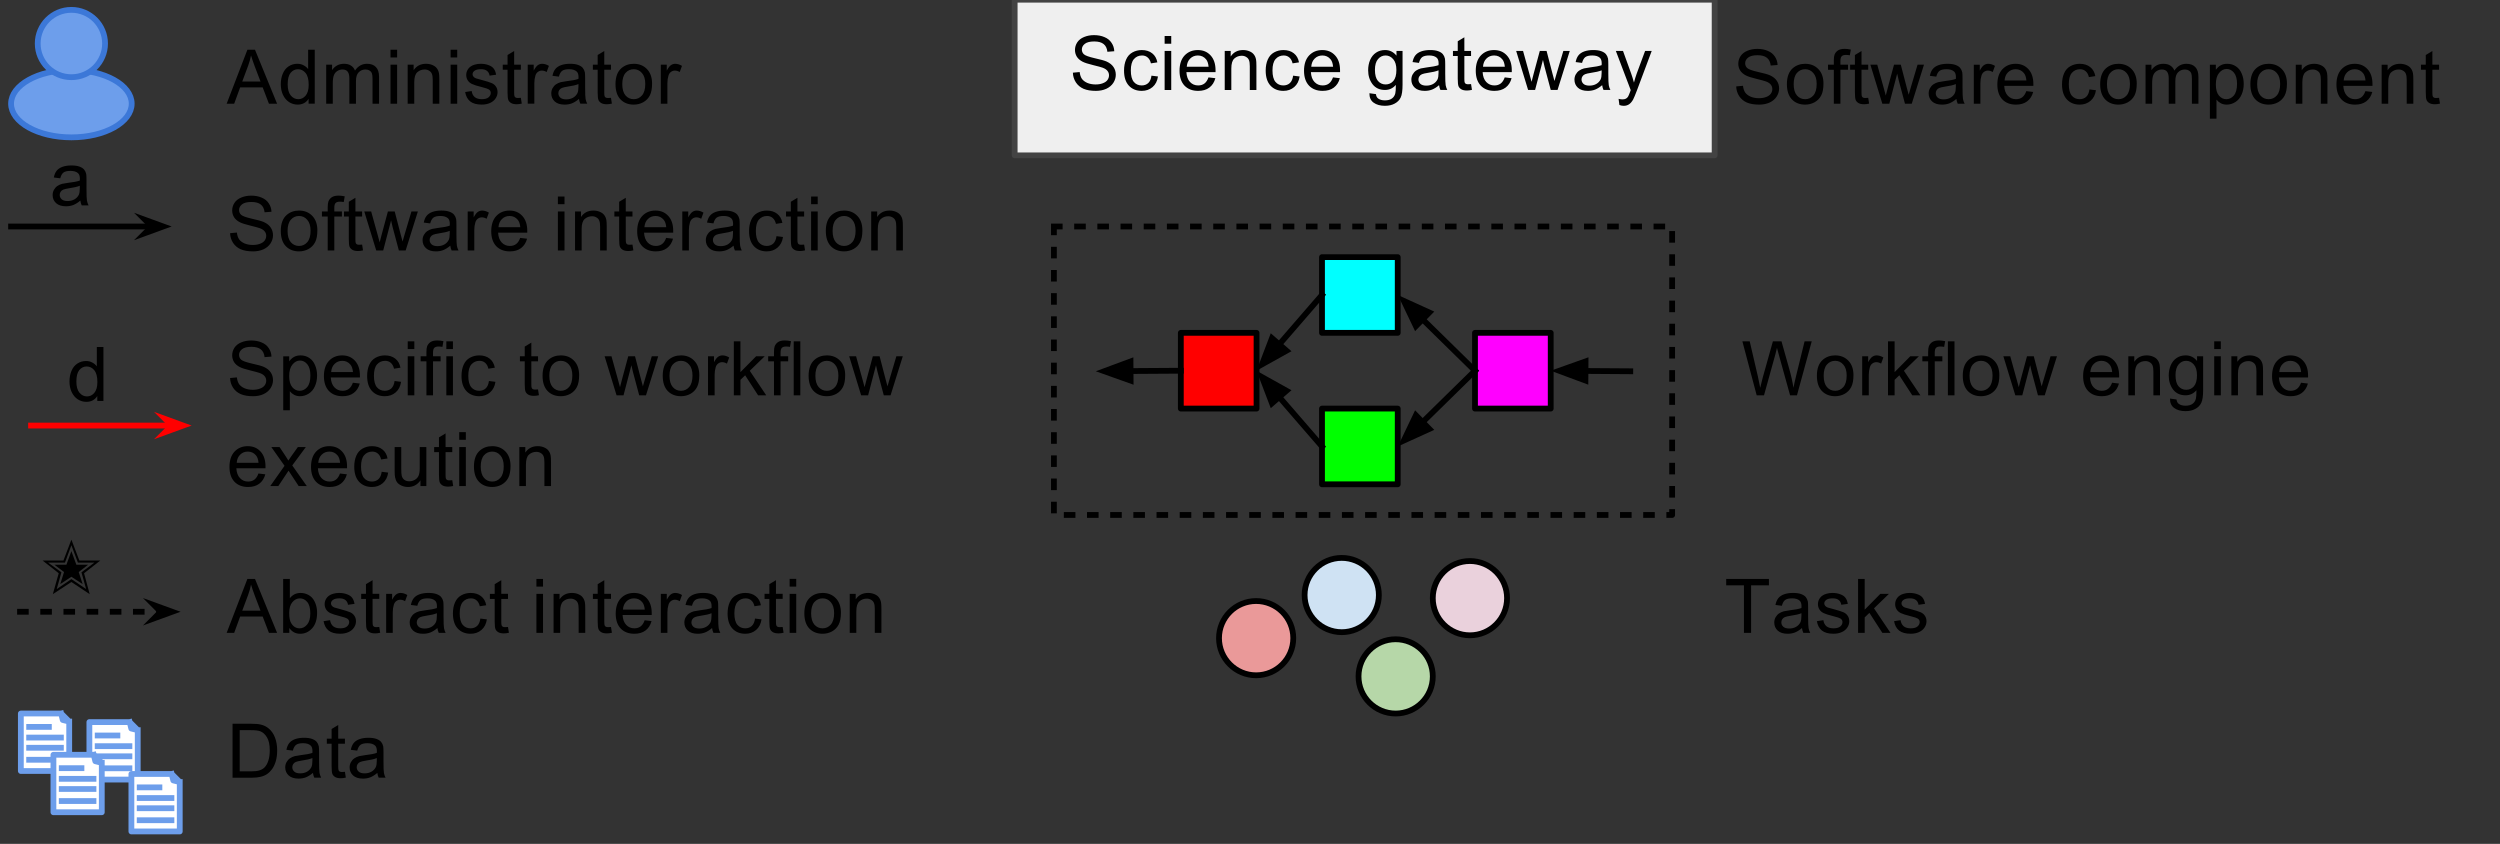 <?xml version="1.0" standalone="yes"?>

<svg version="1.1" viewBox="0.0 0.0 431.509 145.651" fill="none" stroke="none" stroke-linecap="square" stroke-miterlimit="10" xmlns="http://www.w3.org/2000/svg" xmlns:xlink="http://www.w3.org/1999/xlink"><rect x="0.0" y="0.0" width="431.509" height="145.651" fill="#333333" stroke="none"/><clipPath id="p.0"><path d="m0 0l431.509 0l0 145.651l-431.509 0l0 -145.651z" clip-rule="nonzero"></path></clipPath><g clip-path="url(#p.0)"><path fill="#000000" fill-opacity="0.0" d="m0 0l431.509 0l0 145.651l-431.509 0z" fill-rule="nonzero"></path><path fill="#000000" fill-opacity="0.0" d="m22.732 -3.9l436.535 0l0 191.15l-436.535 0z" fill-rule="nonzero"></path><path fill="#000000" d="m39.123 17.9l3.578 -9.312l1.312 0l3.812 9.312l-1.406 0l-1.078 -2.812l-3.891 0l-1.031 2.812l-1.297 0zm2.688 -3.828l3.156 0l-0.984 -2.578q-0.438 -1.172 -0.656 -1.922q-0.172 0.891 -0.5 1.781l-1.016 2.719zm11.452 3.828l0 -0.844q-0.641 1.0 -1.891 1.0q-0.797 0 -1.484 -0.438q-0.672 -0.453 -1.047 -1.25q-0.375 -0.797 -0.375 -1.828q0 -1.016 0.344 -1.828q0.344 -0.828 1.016 -1.266q0.672 -0.438 1.5 -0.438q0.609 0 1.078 0.266q0.484 0.25 0.781 0.656l0 -3.344l1.141 0l0 9.312l-1.062 0zm-3.609 -3.359q0 1.297 0.531 1.938q0.547 0.641 1.297 0.641q0.75 0 1.266 -0.609q0.531 -0.625 0.531 -1.875q0 -1.391 -0.531 -2.031q-0.531 -0.656 -1.312 -0.656q-0.766 0 -1.281 0.625q-0.5 0.625 -0.5 1.969zm6.647 3.359l0 -6.734l1.016 0l0 0.938q0.328 -0.5 0.844 -0.797q0.531 -0.297 1.203 -0.297q0.75 0 1.219 0.312q0.484 0.312 0.688 0.859q0.797 -1.172 2.078 -1.172q1.0 0 1.531 0.562q0.547 0.547 0.547 1.703l0 4.625l-1.125 0l0 -4.25q0 -0.688 -0.109 -0.984q-0.109 -0.297 -0.406 -0.484q-0.297 -0.188 -0.688 -0.188q-0.719 0 -1.188 0.484q-0.469 0.469 -0.469 1.5l0 3.922l-1.141 0l0 -4.375q0 -0.766 -0.281 -1.141q-0.281 -0.391 -0.906 -0.391q-0.484 0 -0.891 0.266q-0.406 0.25 -0.594 0.734q-0.188 0.484 -0.188 1.406l0 3.5l-1.141 0zm11.102 -7.984l0 -1.328l1.141 0l0 1.328l-1.141 0zm0 7.984l0 -6.734l1.141 0l0 6.734l-1.141 0zm2.961 0l0 -6.734l1.031 0l0 0.953q0.734 -1.109 2.141 -1.109q0.609 0 1.109 0.219q0.516 0.219 0.766 0.578q0.266 0.344 0.359 0.844q0.062 0.312 0.062 1.109l0 4.141l-1.141 0l0 -4.094q0 -0.703 -0.141 -1.047q-0.125 -0.344 -0.469 -0.547q-0.328 -0.219 -0.781 -0.219q-0.734 0 -1.266 0.469q-0.531 0.453 -0.531 1.75l0 3.688l-1.141 0zm7.412 -7.984l0 -1.328l1.141 0l0 1.328l-1.141 0zm0 7.984l0 -6.734l1.141 0l0 6.734l-1.141 0zm2.508 -2.016l1.125 -0.172q0.094 0.672 0.531 1.047q0.438 0.359 1.219 0.359q0.781 0 1.156 -0.312q0.391 -0.328 0.391 -0.766q0 -0.391 -0.344 -0.609q-0.234 -0.156 -1.172 -0.391q-1.25 -0.312 -1.734 -0.547q-0.484 -0.234 -0.734 -0.641q-0.25 -0.406 -0.25 -0.906q0 -0.453 0.203 -0.828q0.203 -0.391 0.562 -0.641q0.266 -0.203 0.719 -0.328q0.469 -0.141 1.0 -0.141q0.781 0 1.375 0.234q0.609 0.219 0.891 0.609q0.297 0.391 0.406 1.047l-1.125 0.156q-0.078 -0.531 -0.438 -0.812q-0.359 -0.297 -1.031 -0.297q-0.781 0 -1.125 0.266q-0.344 0.25 -0.344 0.609q0 0.219 0.141 0.391q0.141 0.188 0.438 0.312q0.172 0.062 1.016 0.281q1.219 0.328 1.688 0.531q0.484 0.203 0.75 0.609q0.281 0.391 0.281 0.969q0 0.578 -0.344 1.078q-0.328 0.5 -0.953 0.781q-0.625 0.281 -1.422 0.281q-1.312 0 -2.0 -0.547q-0.688 -0.547 -0.875 -1.625zm9.617 1.0l0.156 1.0q-0.484 0.109 -0.859 0.109q-0.625 0 -0.969 -0.203q-0.344 -0.203 -0.484 -0.516q-0.141 -0.328 -0.141 -1.344l0 -3.891l-0.828 0l0 -0.875l0.828 0l0 -1.672l1.141 -0.688l0 2.359l1.156 0l0 0.875l-1.156 0l0 3.953q0 0.484 0.062 0.625q0.062 0.141 0.188 0.219q0.141 0.078 0.391 0.078q0.203 0 0.516 -0.031zm1.187 1.016l0 -6.734l1.031 0l0 1.016q0.391 -0.719 0.719 -0.938q0.344 -0.234 0.734 -0.234q0.578 0 1.172 0.359l-0.391 1.062q-0.422 -0.25 -0.828 -0.25q-0.375 0 -0.688 0.234q-0.297 0.219 -0.422 0.625q-0.188 0.609 -0.188 1.328l0 3.531l-1.141 0zm8.845 -0.828q-0.625 0.531 -1.219 0.766q-0.578 0.219 -1.25 0.219q-1.125 0 -1.719 -0.547q-0.594 -0.547 -0.594 -1.391q0 -0.484 0.219 -0.891q0.234 -0.422 0.594 -0.672q0.375 -0.25 0.828 -0.375q0.328 -0.078 1.016 -0.172q1.375 -0.156 2.031 -0.391q0.016 -0.234 0.016 -0.297q0 -0.703 -0.328 -0.984q-0.438 -0.391 -1.297 -0.391q-0.812 0 -1.203 0.281q-0.375 0.281 -0.562 1.0l-1.109 -0.141q0.141 -0.719 0.484 -1.156q0.359 -0.453 1.016 -0.688q0.672 -0.234 1.531 -0.234q0.875 0 1.406 0.203q0.547 0.203 0.797 0.516q0.25 0.297 0.359 0.766q0.047 0.297 0.047 1.062l0 1.516q0 1.594 0.078 2.016q0.078 0.422 0.281 0.812l-1.188 0q-0.172 -0.359 -0.234 -0.828zm-0.094 -2.562q-0.625 0.266 -1.859 0.438q-0.703 0.109 -1.0 0.234q-0.297 0.125 -0.453 0.375q-0.156 0.234 -0.156 0.531q0 0.453 0.344 0.766q0.344 0.297 1.016 0.297q0.656 0 1.172 -0.281q0.516 -0.297 0.766 -0.797q0.172 -0.375 0.172 -1.141l0 -0.422zm5.616 2.375l0.156 1.0q-0.484 0.109 -0.859 0.109q-0.625 0 -0.969 -0.203q-0.344 -0.203 -0.484 -0.516q-0.141 -0.328 -0.141 -1.344l0 -3.891l-0.828 0l0 -0.875l0.828 0l0 -1.672l1.141 -0.688l0 2.359l1.156 0l0 0.875l-1.156 0l0 3.953q0 0.484 0.062 0.625q0.062 0.141 0.188 0.219q0.141 0.078 0.391 0.078q0.203 0 0.516 -0.031zm0.781 -2.359q0 -1.875 1.031 -2.766q0.875 -0.75 2.125 -0.75q1.391 0 2.266 0.906q0.891 0.906 0.891 2.516q0 1.297 -0.391 2.047q-0.391 0.75 -1.141 1.172q-0.75 0.406 -1.625 0.406q-1.422 0 -2.297 -0.906q-0.859 -0.906 -0.859 -2.625zm1.172 0q0 1.297 0.562 1.953q0.562 0.641 1.422 0.641q0.844 0 1.406 -0.641q0.578 -0.656 0.578 -1.984q0 -1.25 -0.578 -1.891q-0.562 -0.656 -1.406 -0.656q-0.859 0 -1.422 0.641q-0.562 0.641 -0.562 1.938zm6.647 3.375l0 -6.734l1.031 0l0 1.016q0.391 -0.719 0.719 -0.938q0.344 -0.234 0.734 -0.234q0.578 0 1.172 0.359l-0.391 1.062q-0.422 -0.25 -0.828 -0.25q-0.375 0 -0.688 0.234q-0.297 0.219 -0.422 0.625q-0.188 0.609 -0.188 1.328l0 3.531l-1.141 0zm185.619 -2.984l1.172 -0.109q0.078 0.703 0.375 1.156q0.312 0.438 0.938 0.719q0.641 0.266 1.438 0.266q0.703 0 1.234 -0.203q0.547 -0.203 0.812 -0.562q0.266 -0.375 0.266 -0.812q0 -0.438 -0.266 -0.766q-0.25 -0.328 -0.828 -0.547q-0.375 -0.141 -1.656 -0.453q-1.281 -0.312 -1.797 -0.578q-0.672 -0.344 -1.0 -0.859q-0.328 -0.531 -0.328 -1.172q0 -0.703 0.391 -1.312q0.406 -0.609 1.172 -0.922q0.781 -0.328 1.719 -0.328q1.031 0 1.812 0.344q0.797 0.328 1.219 0.984q0.438 0.641 0.469 1.453l-1.188 0.094q-0.094 -0.891 -0.641 -1.328q-0.547 -0.453 -1.625 -0.453q-1.109 0 -1.625 0.406q-0.516 0.406 -0.516 0.984q0 0.5 0.359 0.828q0.359 0.328 1.859 0.672q1.5 0.328 2.062 0.578q0.812 0.375 1.188 0.953q0.391 0.578 0.391 1.328q0 0.734 -0.422 1.391q-0.422 0.656 -1.219 1.031q-0.797 0.359 -1.797 0.359q-1.266 0 -2.125 -0.359q-0.844 -0.375 -1.328 -1.109q-0.484 -0.75 -0.516 -1.672zm8.749 -0.391q0 -1.875 1.031 -2.766q0.875 -0.75 2.125 -0.75q1.391 0 2.266 0.906q0.891 0.906 0.891 2.516q0 1.297 -0.391 2.047q-0.391 0.75 -1.141 1.172q-0.75 0.406 -1.625 0.406q-1.422 0 -2.297 -0.906q-0.859 -0.906 -0.859 -2.625zm1.172 0q0 1.297 0.562 1.953q0.562 0.641 1.422 0.641q0.844 0 1.406 -0.641q0.578 -0.656 0.578 -1.984q0 -1.25 -0.578 -1.891q-0.562 -0.656 -1.406 -0.656q-0.859 0 -1.422 0.641q-0.562 0.641 -0.562 1.938zm6.928 3.375l0 -5.859l-1.0 0l0 -0.875l1.0 0l0 -0.719q0 -0.688 0.125 -1.016q0.172 -0.438 0.578 -0.719q0.422 -0.281 1.172 -0.281q0.484 0 1.062 0.125l-0.172 0.984q-0.359 -0.062 -0.672 -0.062q-0.516 0 -0.734 0.234q-0.219 0.219 -0.219 0.828l0 0.625l1.312 0l0 0.875l-1.312 0l0 5.859l-1.141 0zm5.937 -1.016l0.156 1.0q-0.484 0.109 -0.859 0.109q-0.625 0 -0.969 -0.203q-0.344 -0.203 -0.484 -0.516q-0.141 -0.328 -0.141 -1.344l0 -3.891l-0.828 0l0 -0.875l0.828 0l0 -1.672l1.141 -0.688l0 2.359l1.156 0l0 0.875l-1.156 0l0 3.953q0 0.484 0.062 0.625q0.062 0.141 0.188 0.219q0.141 0.078 0.391 0.078q0.203 0 0.516 -0.031zm2.437 1.016l-2.062 -6.734l1.188 0l1.078 3.891l0.391 1.438q0.031 -0.109 0.359 -1.391l1.062 -3.938l1.172 0l1.016 3.906l0.344 1.281l0.375 -1.297l1.156 -3.891l1.109 0l-2.109 6.734l-1.172 0l-1.078 -4.031l-0.266 -1.156l-1.359 5.188l-1.203 0zm12.781 -0.828q-0.625 0.531 -1.219 0.766q-0.578 0.219 -1.25 0.219q-1.125 0 -1.719 -0.547q-0.594 -0.547 -0.594 -1.391q0 -0.484 0.219 -0.891q0.234 -0.422 0.594 -0.672q0.375 -0.25 0.828 -0.375q0.328 -0.078 1.016 -0.172q1.375 -0.156 2.031 -0.391q0.016 -0.234 0.016 -0.297q0 -0.703 -0.328 -0.984q-0.438 -0.391 -1.297 -0.391q-0.812 0 -1.203 0.281q-0.375 0.281 -0.562 1.0l-1.109 -0.141q0.141 -0.719 0.484 -1.156q0.359 -0.453 1.016 -0.688q0.672 -0.234 1.531 -0.234q0.875 0 1.406 0.203q0.547 0.203 0.797 0.516q0.25 0.297 0.359 0.766q0.047 0.297 0.047 1.062l0 1.516q0 1.594 0.078 2.016q0.078 0.422 0.281 0.812l-1.188 0q-0.172 -0.359 -0.234 -0.828zm-0.094 -2.562q-0.625 0.266 -1.859 0.438q-0.703 0.109 -1.0 0.234q-0.297 0.125 -0.453 0.375q-0.156 0.234 -0.156 0.531q0 0.453 0.344 0.766q0.344 0.297 1.016 0.297q0.656 0 1.172 -0.281q0.516 -0.297 0.766 -0.797q0.172 -0.375 0.172 -1.141l0 -0.422zm3.1 3.391l0 -6.734l1.031 0l0 1.016q0.391 -0.719 0.719 -0.938q0.344 -0.234 0.734 -0.234q0.578 0 1.172 0.359l-0.391 1.062q-0.422 -0.25 -0.828 -0.25q-0.375 0 -0.688 0.234q-0.297 0.219 -0.422 0.625q-0.188 0.609 -0.188 1.328l0 3.531l-1.141 0zm9.063 -2.172l1.188 0.141q-0.281 1.047 -1.047 1.625q-0.75 0.562 -1.922 0.562q-1.484 0 -2.359 -0.906q-0.859 -0.922 -0.859 -2.562q0 -1.703 0.875 -2.641q0.891 -0.938 2.281 -0.938q1.359 0 2.203 0.922q0.859 0.922 0.859 2.578q0 0.109 0 0.312l-5.031 0q0.062 1.109 0.625 1.703q0.562 0.594 1.406 0.594q0.641 0 1.078 -0.328q0.453 -0.344 0.703 -1.062zm-3.75 -1.844l3.766 0q-0.078 -0.859 -0.438 -1.281q-0.547 -0.656 -1.406 -0.656q-0.797 0 -1.328 0.531q-0.531 0.516 -0.594 1.406zm14.647 1.547l1.125 0.141q-0.172 1.172 -0.938 1.828q-0.766 0.656 -1.859 0.656q-1.391 0 -2.234 -0.906q-0.828 -0.906 -0.828 -2.594q0 -1.094 0.359 -1.906q0.359 -0.828 1.094 -1.234q0.734 -0.406 1.609 -0.406q1.094 0 1.797 0.562q0.703 0.547 0.891 1.562l-1.109 0.172q-0.156 -0.672 -0.562 -1.016q-0.391 -0.344 -0.969 -0.344q-0.859 0 -1.406 0.625q-0.531 0.609 -0.531 1.953q0 1.359 0.516 1.984q0.516 0.609 1.359 0.609q0.672 0 1.125 -0.406q0.453 -0.422 0.562 -1.281zm1.852 -0.906q0 -1.875 1.031 -2.766q0.875 -0.75 2.125 -0.75q1.391 0 2.266 0.906q0.891 0.906 0.891 2.516q0 1.297 -0.391 2.047q-0.391 0.75 -1.141 1.172q-0.75 0.406 -1.625 0.406q-1.422 0 -2.297 -0.906q-0.859 -0.906 -0.859 -2.625zm1.172 0q0 1.297 0.562 1.953q0.562 0.641 1.422 0.641q0.844 0 1.406 -0.641q0.578 -0.656 0.578 -1.984q0 -1.25 -0.578 -1.891q-0.562 -0.656 -1.406 -0.656q-0.859 0 -1.422 0.641q-0.562 0.641 -0.562 1.938zm6.662 3.375l0 -6.734l1.016 0l0 0.938q0.328 -0.5 0.844 -0.797q0.531 -0.297 1.203 -0.297q0.75 0 1.219 0.312q0.484 0.312 0.688 0.859q0.797 -1.172 2.078 -1.172q1.0 0 1.531 0.562q0.547 0.547 0.547 1.703l0 4.625l-1.125 0l0 -4.25q0 -0.688 -0.109 -0.984q-0.109 -0.297 -0.406 -0.484q-0.297 -0.188 -0.688 -0.188q-0.719 0 -1.188 0.484q-0.469 0.469 -0.469 1.5l0 3.922l-1.141 0l0 -4.375q0 -0.766 -0.281 -1.141q-0.281 -0.391 -0.906 -0.391q-0.484 0 -0.891 0.266q-0.406 0.25 -0.594 0.734q-0.188 0.484 -0.188 1.406l0 3.5l-1.141 0zm11.102 2.578l0 -9.312l1.031 0l0 0.875q0.375 -0.516 0.828 -0.766q0.469 -0.266 1.141 -0.266q0.859 0 1.516 0.453q0.656 0.438 0.984 1.25q0.344 0.797 0.344 1.766q0 1.031 -0.375 1.859q-0.359 0.828 -1.078 1.281q-0.703 0.438 -1.484 0.438q-0.562 0 -1.016 -0.234q-0.453 -0.25 -0.75 -0.625l0 3.281l-1.141 0zm1.031 -5.906q0 1.297 0.531 1.922q0.531 0.625 1.266 0.625q0.766 0 1.312 -0.641q0.547 -0.656 0.547 -2.0q0 -1.297 -0.531 -1.938q-0.531 -0.641 -1.266 -0.641q-0.734 0 -1.297 0.688q-0.562 0.672 -0.562 1.984zm5.959 -0.047q0 -1.875 1.031 -2.766q0.875 -0.75 2.125 -0.75q1.391 0 2.266 0.906q0.891 0.906 0.891 2.516q0 1.297 -0.391 2.047q-0.391 0.75 -1.141 1.172q-0.75 0.406 -1.625 0.406q-1.422 0 -2.297 -0.906q-0.859 -0.906 -0.859 -2.625zm1.172 0q0 1.297 0.562 1.953q0.562 0.641 1.422 0.641q0.844 0 1.406 -0.641q0.578 -0.656 0.578 -1.984q0 -1.25 -0.578 -1.891q-0.562 -0.656 -1.406 -0.656q-0.859 0 -1.422 0.641q-0.562 0.641 -0.562 1.938zm6.662 3.375l0 -6.734l1.031 0l0 0.953q0.734 -1.109 2.141 -1.109q0.609 0 1.109 0.219q0.516 0.219 0.766 0.578q0.266 0.344 0.359 0.844q0.062 0.312 0.062 1.109l0 4.141l-1.141 0l0 -4.094q0 -0.703 -0.141 -1.047q-0.125 -0.344 -0.469 -0.547q-0.328 -0.219 -0.781 -0.219q-0.734 0 -1.266 0.469q-0.531 0.453 -0.531 1.75l0 3.688l-1.141 0zm12.022 -2.172l1.188 0.141q-0.281 1.047 -1.047 1.625q-0.75 0.562 -1.922 0.562q-1.484 0 -2.359 -0.906q-0.859 -0.922 -0.859 -2.562q0 -1.703 0.875 -2.641q0.891 -0.938 2.281 -0.938q1.359 0 2.203 0.922q0.859 0.922 0.859 2.578q0 0.109 0 0.312l-5.031 0q0.062 1.109 0.625 1.703q0.562 0.594 1.406 0.594q0.641 0 1.078 -0.328q0.453 -0.344 0.703 -1.062zm-3.75 -1.844l3.766 0q-0.078 -0.859 -0.438 -1.281q-0.547 -0.656 -1.406 -0.656q-0.797 0 -1.328 0.531q-0.531 0.516 -0.594 1.406zm6.553 4.016l0 -6.734l1.031 0l0 0.953q0.734 -1.109 2.141 -1.109q0.609 0 1.109 0.219q0.516 0.219 0.766 0.578q0.266 0.344 0.359 0.844q0.062 0.312 0.062 1.109l0 4.141l-1.141 0l0 -4.094q0 -0.703 -0.141 -1.047q-0.125 -0.344 -0.469 -0.547q-0.328 -0.219 -0.781 -0.219q-0.734 0 -1.266 0.469q-0.531 0.453 -0.531 1.75l0 3.688l-1.141 0zm9.912 -1.016l0.156 1.0q-0.484 0.109 -0.859 0.109q-0.625 0 -0.969 -0.203q-0.344 -0.203 -0.484 -0.516q-0.141 -0.328 -0.141 -1.344l0 -3.891l-0.828 0l0 -0.875l0.828 0l0 -1.672l1.141 -0.688l0 2.359l1.156 0l0 0.875l-1.156 0l0 3.953q0 0.484 0.062 0.625q0.062 0.141 0.188 0.219q0.141 0.078 0.391 0.078q0.203 0 0.516 -0.031z" fill-rule="nonzero"></path><path fill="#000000" d="m39.716 40.249l1.172 -0.109q0.078 0.703 0.375 1.156q0.312 0.438 0.938 0.719q0.641 0.266 1.438 0.266q0.703 0 1.234 -0.203q0.547 -0.203 0.812 -0.562q0.266 -0.375 0.266 -0.812q0 -0.438 -0.266 -0.766q-0.25 -0.328 -0.828 -0.547q-0.375 -0.141 -1.656 -0.453q-1.281 -0.312 -1.797 -0.578q-0.672 -0.344 -1.0 -0.859q-0.328 -0.531 -0.328 -1.172q0 -0.703 0.391 -1.312q0.406 -0.609 1.172 -0.922q0.781 -0.328 1.719 -0.328q1.031 0 1.812 0.344q0.797 0.328 1.219 0.984q0.438 0.641 0.469 1.453l-1.188 0.094q-0.094 -0.891 -0.641 -1.328q-0.547 -0.453 -1.625 -0.453q-1.109 0 -1.625 0.406q-0.516 0.406 -0.516 0.984q0 0.5 0.359 0.828q0.359 0.328 1.859 0.672q1.5 0.328 2.062 0.578q0.812 0.375 1.188 0.953q0.391 0.578 0.391 1.328q0 0.734 -0.422 1.391q-0.422 0.656 -1.219 1.031q-0.797 0.359 -1.797 0.359q-1.266 0 -2.125 -0.359q-0.844 -0.375 -1.328 -1.109q-0.484 -0.75 -0.516 -1.672zm8.749 -0.391q0 -1.875 1.031 -2.766q0.875 -0.75 2.125 -0.75q1.391 0 2.266 0.906q0.891 0.906 0.891 2.516q0 1.297 -0.391 2.047q-0.391 0.75 -1.141 1.172q-0.75 0.406 -1.625 0.406q-1.422 0 -2.297 -0.906q-0.859 -0.906 -0.859 -2.625zm1.172 0q0 1.297 0.562 1.953q0.562 0.641 1.422 0.641q0.844 0 1.406 -0.641q0.578 -0.656 0.578 -1.984q0 -1.25 -0.578 -1.891q-0.562 -0.656 -1.406 -0.656q-0.859 0 -1.422 0.641q-0.562 0.641 -0.562 1.938zm6.928 3.375l0 -5.859l-1.0 0l0 -0.875l1.0 0l0 -0.719q0 -0.688 0.125 -1.016q0.172 -0.438 0.578 -0.719q0.422 -0.281 1.172 -0.281q0.484 0 1.062 0.125l-0.172 0.984q-0.359 -0.062 -0.672 -0.062q-0.516 0 -0.734 0.234q-0.219 0.219 -0.219 0.828l0 0.625l1.312 0l0 0.875l-1.312 0l0 5.859l-1.141 0zm5.937 -1.016l0.156 1.0q-0.484 0.109 -0.859 0.109q-0.625 0 -0.969 -0.203q-0.344 -0.203 -0.484 -0.516q-0.141 -0.328 -0.141 -1.344l0 -3.891l-0.828 0l0 -0.875l0.828 0l0 -1.672l1.141 -0.688l0 2.359l1.156 0l0 0.875l-1.156 0l0 3.953q0 0.484 0.062 0.625q0.062 0.141 0.188 0.219q0.141 0.078 0.391 0.078q0.203 0 0.516 -0.031zm2.437 1.016l-2.062 -6.734l1.188 0l1.078 3.891l0.391 1.438q0.031 -0.109 0.359 -1.391l1.062 -3.938l1.172 0l1.016 3.906l0.344 1.281l0.375 -1.297l1.156 -3.891l1.109 0l-2.109 6.734l-1.172 0l-1.078 -4.031l-0.266 -1.156l-1.359 5.188l-1.203 0zm12.781 -0.828q-0.625 0.531 -1.219 0.766q-0.578 0.219 -1.25 0.219q-1.125 0 -1.719 -0.547q-0.594 -0.547 -0.594 -1.391q0 -0.484 0.219 -0.891q0.234 -0.422 0.594 -0.672q0.375 -0.25 0.828 -0.375q0.328 -0.078 1.016 -0.172q1.375 -0.156 2.031 -0.391q0.016 -0.234 0.016 -0.297q0 -0.703 -0.328 -0.984q-0.438 -0.391 -1.297 -0.391q-0.812 0 -1.203 0.281q-0.375 0.281 -0.562 1.0l-1.109 -0.141q0.141 -0.719 0.484 -1.156q0.359 -0.453 1.016 -0.688q0.672 -0.234 1.531 -0.234q0.875 0 1.406 0.203q0.547 0.203 0.797 0.516q0.25 0.297 0.359 0.766q0.047 0.297 0.047 1.062l0 1.516q0 1.594 0.078 2.016q0.078 0.422 0.281 0.812l-1.188 0q-0.172 -0.359 -0.234 -0.828zm-0.094 -2.562q-0.625 0.266 -1.859 0.438q-0.703 0.109 -1.0 0.234q-0.297 0.125 -0.453 0.375q-0.156 0.234 -0.156 0.531q0 0.453 0.344 0.766q0.344 0.297 1.016 0.297q0.656 0 1.172 -0.281q0.516 -0.297 0.766 -0.797q0.172 -0.375 0.172 -1.141l0 -0.422zm3.1 3.391l0 -6.734l1.031 0l0 1.016q0.391 -0.719 0.719 -0.938q0.344 -0.234 0.734 -0.234q0.578 0 1.172 0.359l-0.391 1.062q-0.422 -0.25 -0.828 -0.25q-0.375 0 -0.688 0.234q-0.297 0.219 -0.422 0.625q-0.188 0.609 -0.188 1.328l0 3.531l-1.141 0zm9.063 -2.172l1.188 0.141q-0.281 1.047 -1.047 1.625q-0.75 0.562 -1.922 0.562q-1.484 0 -2.359 -0.906q-0.859 -0.922 -0.859 -2.562q0 -1.703 0.875 -2.641q0.891 -0.938 2.281 -0.938q1.359 0 2.203 0.922q0.859 0.922 0.859 2.578q0 0.109 0 0.312l-5.031 0q0.062 1.109 0.625 1.703q0.562 0.594 1.406 0.594q0.641 0 1.078 -0.328q0.453 -0.344 0.703 -1.062zm-3.75 -1.844l3.766 0q-0.078 -0.859 -0.438 -1.281q-0.547 -0.656 -1.406 -0.656q-0.797 0 -1.328 0.531q-0.531 0.516 -0.594 1.406zm10.256 -3.969l0 -1.328l1.141 0l0 1.328l-1.141 0zm0 7.984l0 -6.734l1.141 0l0 6.734l-1.141 0zm2.961 0l0 -6.734l1.031 0l0 0.953q0.734 -1.109 2.141 -1.109q0.609 0 1.109 0.219q0.516 0.219 0.766 0.578q0.266 0.344 0.359 0.844q0.062 0.312 0.062 1.109l0 4.141l-1.141 0l0 -4.094q0 -0.703 -0.141 -1.047q-0.125 -0.344 -0.469 -0.547q-0.328 -0.219 -0.781 -0.219q-0.734 0 -1.266 0.469q-0.531 0.453 -0.531 1.75l0 3.688l-1.141 0zm9.912 -1.016l0.156 1.0q-0.484 0.109 -0.859 0.109q-0.625 0 -0.969 -0.203q-0.344 -0.203 -0.484 -0.516q-0.141 -0.328 -0.141 -1.344l0 -3.891l-0.828 0l0 -0.875l0.828 0l0 -1.672l1.141 -0.688l0 2.359l1.156 0l0 0.875l-1.156 0l0 3.953q0 0.484 0.062 0.625q0.062 0.141 0.188 0.219q0.141 0.078 0.391 0.078q0.203 0 0.516 -0.031zm5.812 -1.156l1.188 0.141q-0.281 1.047 -1.047 1.625q-0.75 0.562 -1.922 0.562q-1.484 0 -2.359 -0.906q-0.859 -0.922 -0.859 -2.562q0 -1.703 0.875 -2.641q0.891 -0.938 2.281 -0.938q1.359 0 2.203 0.922q0.859 0.922 0.859 2.578q0 0.109 0 0.312l-5.031 0q0.062 1.109 0.625 1.703q0.562 0.594 1.406 0.594q0.641 0 1.078 -0.328q0.453 -0.344 0.703 -1.062zm-3.75 -1.844l3.766 0q-0.078 -0.859 -0.438 -1.281q-0.547 -0.656 -1.406 -0.656q-0.797 0 -1.328 0.531q-0.531 0.516 -0.594 1.406zm6.537 4.016l0 -6.734l1.031 0l0 1.016q0.391 -0.719 0.719 -0.938q0.344 -0.234 0.734 -0.234q0.578 0 1.172 0.359l-0.391 1.062q-0.422 -0.25 -0.828 -0.25q-0.375 0 -0.688 0.234q-0.297 0.219 -0.422 0.625q-0.188 0.609 -0.188 1.328l0 3.531l-1.141 0zm8.845 -0.828q-0.625 0.531 -1.219 0.766q-0.578 0.219 -1.25 0.219q-1.125 0 -1.719 -0.547q-0.594 -0.547 -0.594 -1.391q0 -0.484 0.219 -0.891q0.234 -0.422 0.594 -0.672q0.375 -0.25 0.828 -0.375q0.328 -0.078 1.016 -0.172q1.375 -0.156 2.031 -0.391q0.016 -0.234 0.016 -0.297q0 -0.703 -0.328 -0.984q-0.438 -0.391 -1.297 -0.391q-0.812 0 -1.203 0.281q-0.375 0.281 -0.562 1.0l-1.109 -0.141q0.141 -0.719 0.484 -1.156q0.359 -0.453 1.016 -0.688q0.672 -0.234 1.531 -0.234q0.875 0 1.406 0.203q0.547 0.203 0.797 0.516q0.25 0.297 0.359 0.766q0.047 0.297 0.047 1.062l0 1.516q0 1.594 0.078 2.016q0.078 0.422 0.281 0.812l-1.188 0q-0.172 -0.359 -0.234 -0.828zm-0.094 -2.562q-0.625 0.266 -1.859 0.438q-0.703 0.109 -1.0 0.234q-0.297 0.125 -0.453 0.375q-0.156 0.234 -0.156 0.531q0 0.453 0.344 0.766q0.344 0.297 1.016 0.297q0.656 0 1.172 -0.281q0.516 -0.297 0.766 -0.797q0.172 -0.375 0.172 -1.141l0 -0.422zm7.506 0.922l1.125 0.141q-0.172 1.172 -0.938 1.828q-0.766 0.656 -1.859 0.656q-1.391 0 -2.234 -0.906q-0.828 -0.906 -0.828 -2.594q0 -1.094 0.359 -1.906q0.359 -0.828 1.094 -1.234q0.734 -0.406 1.609 -0.406q1.094 0 1.797 0.562q0.703 0.547 0.891 1.562l-1.109 0.172q-0.156 -0.672 -0.562 -1.016q-0.391 -0.344 -0.969 -0.344q-0.859 0 -1.406 0.625q-0.531 0.609 -0.531 1.953q0 1.359 0.516 1.984q0.516 0.609 1.359 0.609q0.672 0 1.125 -0.406q0.453 -0.422 0.562 -1.281zm4.773 1.453l0.156 1.0q-0.484 0.109 -0.859 0.109q-0.625 0 -0.969 -0.203q-0.344 -0.203 -0.484 -0.516q-0.141 -0.328 -0.141 -1.344l0 -3.891l-0.828 0l0 -0.875l0.828 0l0 -1.672l1.141 -0.688l0 2.359l1.156 0l0 0.875l-1.156 0l0 3.953q0 0.484 0.062 0.625q0.062 0.141 0.188 0.219q0.141 0.078 0.391 0.078q0.203 0 0.516 -0.031zm1.203 -6.969l0 -1.328l1.141 0l0 1.328l-1.141 0zm0 7.984l0 -6.734l1.141 0l0 6.734l-1.141 0zm2.539 -3.375q0 -1.875 1.031 -2.766q0.875 -0.75 2.125 -0.75q1.391 0 2.266 0.906q0.891 0.906 0.891 2.516q0 1.297 -0.391 2.047q-0.391 0.75 -1.141 1.172q-0.75 0.406 -1.625 0.406q-1.422 0 -2.297 -0.906q-0.859 -0.906 -0.859 -2.625zm1.172 0q0 1.297 0.562 1.953q0.562 0.641 1.422 0.641q0.844 0 1.406 -0.641q0.578 -0.656 0.578 -1.984q0 -1.25 -0.578 -1.891q-0.562 -0.656 -1.406 -0.656q-0.859 0 -1.422 0.641q-0.562 0.641 -0.562 1.938zm6.662 3.375l0 -6.734l1.031 0l0 0.953q0.734 -1.109 2.141 -1.109q0.609 0 1.109 0.219q0.516 0.219 0.766 0.578q0.266 0.344 0.359 0.844q0.062 0.312 0.062 1.109l0 4.141l-1.141 0l0 -4.094q0 -0.703 -0.141 -1.047q-0.125 -0.344 -0.469 -0.547q-0.328 -0.219 -0.781 -0.219q-0.734 0 -1.266 0.469q-0.531 0.453 -0.531 1.75l0 3.688l-1.141 0z" fill-rule="nonzero"></path><path fill="#000000" d="m39.716 65.249l1.172 -0.109q0.078 0.703 0.375 1.156q0.312 0.438 0.938 0.719q0.641 0.266 1.438 0.266q0.703 0 1.234 -0.203q0.547 -0.203 0.812 -0.562q0.266 -0.375 0.266 -0.812q0 -0.438 -0.266 -0.766q-0.25 -0.328 -0.828 -0.547q-0.375 -0.141 -1.656 -0.453q-1.281 -0.312 -1.797 -0.578q-0.672 -0.344 -1.0 -0.859q-0.328 -0.531 -0.328 -1.172q0 -0.703 0.391 -1.312q0.406 -0.609 1.172 -0.922q0.781 -0.328 1.719 -0.328q1.031 0 1.812 0.344q0.797 0.328 1.219 0.984q0.438 0.641 0.469 1.453l-1.188 0.094q-0.094 -0.891 -0.641 -1.328q-0.547 -0.453 -1.625 -0.453q-1.109 0 -1.625 0.406q-0.516 0.406 -0.516 0.984q0 0.5 0.359 0.828q0.359 0.328 1.859 0.672q1.5 0.328 2.062 0.578q0.812 0.375 1.188 0.953q0.391 0.578 0.391 1.328q0 0.734 -0.422 1.391q-0.422 0.656 -1.219 1.031q-0.797 0.359 -1.797 0.359q-1.266 0 -2.125 -0.359q-0.844 -0.375 -1.328 -1.109q-0.484 -0.75 -0.516 -1.672zm9.171 5.562l0 -9.312l1.031 0l0 0.875q0.375 -0.516 0.828 -0.766q0.469 -0.266 1.141 -0.266q0.859 0 1.516 0.453q0.656 0.438 0.984 1.25q0.344 0.797 0.344 1.766q0 1.031 -0.375 1.859q-0.359 0.828 -1.078 1.281q-0.703 0.438 -1.484 0.438q-0.562 0 -1.016 -0.234q-0.453 -0.25 -0.75 -0.625l0 3.281l-1.141 0zm1.031 -5.906q0 1.297 0.531 1.922q0.531 0.625 1.266 0.625q0.766 0 1.312 -0.641q0.547 -0.656 0.547 -2.0q0 -1.297 -0.531 -1.938q-0.531 -0.641 -1.266 -0.641q-0.734 0 -1.297 0.688q-0.562 0.672 -0.562 1.984zm10.991 1.156l1.188 0.141q-0.281 1.047 -1.047 1.625q-0.75 0.562 -1.922 0.562q-1.484 0 -2.359 -0.906q-0.859 -0.922 -0.859 -2.562q0 -1.703 0.875 -2.641q0.891 -0.938 2.281 -0.938q1.359 0 2.203 0.922q0.859 0.922 0.859 2.578q0 0.109 0 0.312l-5.031 0q0.062 1.109 0.625 1.703q0.562 0.594 1.406 0.594q0.641 0 1.078 -0.328q0.453 -0.344 0.703 -1.062zm-3.75 -1.844l3.766 0q-0.078 -0.859 -0.438 -1.281q-0.547 -0.656 -1.406 -0.656q-0.797 0 -1.328 0.531q-0.531 0.516 -0.594 1.406zm10.944 1.547l1.125 0.141q-0.172 1.172 -0.938 1.828q-0.766 0.656 -1.859 0.656q-1.391 0 -2.234 -0.906q-0.828 -0.906 -0.828 -2.594q0 -1.094 0.359 -1.906q0.359 -0.828 1.094 -1.234q0.734 -0.406 1.609 -0.406q1.094 0 1.797 0.562q0.703 0.547 0.891 1.562l-1.109 0.172q-0.156 -0.672 -0.562 -1.016q-0.391 -0.344 -0.969 -0.344q-0.859 0 -1.406 0.625q-0.531 0.609 -0.531 1.953q0 1.359 0.516 1.984q0.516 0.609 1.359 0.609q0.672 0 1.125 -0.406q0.453 -0.422 0.562 -1.281zm2.273 -5.516l0 -1.328l1.141 0l0 1.328l-1.141 0zm0 7.984l0 -6.734l1.141 0l0 6.734l-1.141 0zm3.227 0l0 -5.859l-1.0 0l0 -0.875l1.0 0l0 -0.719q0 -0.688 0.125 -1.016q0.172 -0.438 0.578 -0.719q0.422 -0.281 1.172 -0.281q0.484 0 1.062 0.125l-0.172 0.984q-0.359 -0.062 -0.672 -0.062q-0.516 0 -0.734 0.234q-0.219 0.219 -0.219 0.828l0 0.625l1.312 0l0 0.875l-1.312 0l0 5.859l-1.141 0zm3.437 -7.984l0 -1.328l1.141 0l0 1.328l-1.141 0zm0 7.984l0 -6.734l1.141 0l0 6.734l-1.141 0zm7.352 -2.469l1.125 0.141q-0.172 1.172 -0.938 1.828q-0.766 0.656 -1.859 0.656q-1.391 0 -2.234 -0.906q-0.828 -0.906 -0.828 -2.594q0 -1.094 0.359 -1.906q0.359 -0.828 1.094 -1.234q0.734 -0.406 1.609 -0.406q1.094 0 1.797 0.562q0.703 0.547 0.891 1.562l-1.109 0.172q-0.156 -0.672 -0.562 -1.016q-0.391 -0.344 -0.969 -0.344q-0.859 0 -1.406 0.625q-0.531 0.609 -0.531 1.953q0 1.359 0.516 1.984q0.516 0.609 1.359 0.609q0.672 0 1.125 -0.406q0.453 -0.422 0.562 -1.281zm8.476 1.453l0.156 1.0q-0.484 0.109 -0.859 0.109q-0.625 0 -0.969 -0.203q-0.344 -0.203 -0.484 -0.516q-0.141 -0.328 -0.141 -1.344l0 -3.891l-0.828 0l0 -0.875l0.828 0l0 -1.672l1.141 -0.688l0 2.359l1.156 0l0 0.875l-1.156 0l0 3.953q0 0.484 0.062 0.625q0.062 0.141 0.188 0.219q0.141 0.078 0.391 0.078q0.203 0 0.516 -0.031zm0.781 -2.359q0 -1.875 1.031 -2.766q0.875 -0.75 2.125 -0.75q1.391 0 2.266 0.906q0.891 0.906 0.891 2.516q0 1.297 -0.391 2.047q-0.391 0.75 -1.141 1.172q-0.75 0.406 -1.625 0.406q-1.422 0 -2.297 -0.906q-0.859 -0.906 -0.859 -2.625zm1.172 0q0 1.297 0.562 1.953q0.562 0.641 1.422 0.641q0.844 0 1.406 -0.641q0.578 -0.656 0.578 -1.984q0 -1.25 -0.578 -1.891q-0.562 -0.656 -1.406 -0.656q-0.859 0 -1.422 0.641q-0.562 0.641 -0.562 1.938zm11.6 3.375l-2.062 -6.734l1.188 0l1.078 3.891l0.391 1.438q0.031 -0.109 0.359 -1.391l1.062 -3.938l1.172 0l1.016 3.906l0.344 1.281l0.375 -1.297l1.156 -3.891l1.109 0l-2.109 6.734l-1.172 0l-1.078 -4.031l-0.266 -1.156l-1.359 5.188l-1.203 0zm7.969 -3.375q0 -1.875 1.031 -2.766q0.875 -0.75 2.125 -0.75q1.391 0 2.266 0.906q0.891 0.906 0.891 2.516q0 1.297 -0.391 2.047q-0.391 0.75 -1.141 1.172q-0.75 0.406 -1.625 0.406q-1.422 0 -2.297 -0.906q-0.859 -0.906 -0.859 -2.625zm1.172 0q0 1.297 0.562 1.953q0.562 0.641 1.422 0.641q0.844 0 1.406 -0.641q0.578 -0.656 0.578 -1.984q0 -1.25 -0.578 -1.891q-0.562 -0.656 -1.406 -0.656q-0.859 0 -1.422 0.641q-0.562 0.641 -0.562 1.938zm6.647 3.375l0 -6.734l1.031 0l0 1.016q0.391 -0.719 0.719 -0.938q0.344 -0.234 0.734 -0.234q0.578 0 1.172 0.359l-0.391 1.062q-0.422 -0.25 -0.828 -0.25q-0.375 0 -0.688 0.234q-0.297 0.219 -0.422 0.625q-0.188 0.609 -0.188 1.328l0 3.531l-1.141 0zm4.454 0l0 -9.312l1.141 0l0 5.312l2.703 -2.734l1.484 0l-2.578 2.5l2.844 4.234l-1.406 0l-2.234 -3.453l-0.812 0.781l0 2.672l-1.141 0zm6.93 0l0 -5.859l-1.0 0l0 -0.875l1.0 0l0 -0.719q0 -0.688 0.125 -1.016q0.172 -0.438 0.578 -0.719q0.422 -0.281 1.172 -0.281q0.484 0 1.062 0.125l-0.172 0.984q-0.359 -0.062 -0.672 -0.062q-0.516 0 -0.734 0.234q-0.219 0.219 -0.219 0.828l0 0.625l1.312 0l0 0.875l-1.312 0l0 5.859l-1.141 0zm3.406 0l0 -9.312l1.141 0l0 9.312l-1.141 0zm2.57 -3.375q0 -1.875 1.031 -2.766q0.875 -0.75 2.125 -0.75q1.391 0 2.266 0.906q0.891 0.906 0.891 2.516q0 1.297 -0.391 2.047q-0.391 0.75 -1.141 1.172q-0.75 0.406 -1.625 0.406q-1.422 0 -2.297 -0.906q-0.859 -0.906 -0.859 -2.625zm1.172 0q0 1.297 0.562 1.953q0.562 0.641 1.422 0.641q0.844 0 1.406 -0.641q0.578 -0.656 0.578 -1.984q0 -1.25 -0.578 -1.891q-0.562 -0.656 -1.406 -0.656q-0.859 0 -1.422 0.641q-0.562 0.641 -0.562 1.938zm7.897 3.375l-2.062 -6.734l1.188 0l1.078 3.891l0.391 1.438q0.031 -0.109 0.359 -1.391l1.062 -3.938l1.172 0l1.016 3.906l0.344 1.281l0.375 -1.297l1.156 -3.891l1.109 0l-2.109 6.734l-1.172 0l-1.078 -4.031l-0.266 -1.156l-1.359 5.188l-1.203 0zm154.573 0l-2.469 -9.312l1.266 0l1.422 6.109q0.219 0.953 0.391 1.906q0.359 -1.5 0.422 -1.719l1.766 -6.297l1.484 0l1.328 4.719q0.5 1.75 0.734 3.297q0.172 -0.891 0.453 -2.031l1.469 -5.984l1.234 0l-2.547 9.312l-1.188 0l-1.969 -7.094q-0.25 -0.891 -0.297 -1.094q-0.141 0.641 -0.266 1.094l-1.969 7.094l-1.266 0zm10.392 -3.375q0 -1.875 1.031 -2.766q0.875 -0.75 2.125 -0.75q1.391 0 2.266 0.906q0.891 0.906 0.891 2.516q0 1.297 -0.391 2.047q-0.391 0.75 -1.141 1.172q-0.75 0.406 -1.625 0.406q-1.422 0 -2.297 -0.906q-0.859 -0.906 -0.859 -2.625zm1.172 0q0 1.297 0.562 1.953q0.562 0.641 1.422 0.641q0.844 0 1.406 -0.641q0.578 -0.656 0.578 -1.984q0 -1.25 -0.578 -1.891q-0.562 -0.656 -1.406 -0.656q-0.859 0 -1.422 0.641q-0.562 0.641 -0.562 1.938zm6.647 3.375l0 -6.734l1.031 0l0 1.016q0.391 -0.719 0.719 -0.938q0.344 -0.234 0.734 -0.234q0.578 0 1.172 0.359l-0.391 1.062q-0.422 -0.25 -0.828 -0.25q-0.375 0 -0.688 0.234q-0.297 0.219 -0.422 0.625q-0.188 0.609 -0.188 1.328l0 3.531l-1.141 0zm4.454 0l0 -9.312l1.141 0l0 5.312l2.703 -2.734l1.484 0l-2.578 2.5l2.844 4.234l-1.406 0l-2.234 -3.453l-0.812 0.781l0 2.672l-1.141 0zm6.93 0l0 -5.859l-1.0 0l0 -0.875l1.0 0l0 -0.719q0 -0.688 0.125 -1.016q0.172 -0.438 0.578 -0.719q0.422 -0.281 1.172 -0.281q0.484 0 1.062 0.125l-0.172 0.984q-0.359 -0.062 -0.672 -0.062q-0.516 0 -0.734 0.234q-0.219 0.219 -0.219 0.828l0 0.625l1.312 0l0 0.875l-1.312 0l0 5.859l-1.141 0zm3.406 0l0 -9.312l1.141 0l0 9.312l-1.141 0zm2.57 -3.375q0 -1.875 1.031 -2.766q0.875 -0.75 2.125 -0.75q1.391 0 2.266 0.906q0.891 0.906 0.891 2.516q0 1.297 -0.391 2.047q-0.391 0.75 -1.141 1.172q-0.75 0.406 -1.625 0.406q-1.422 0 -2.297 -0.906q-0.859 -0.906 -0.859 -2.625zm1.172 0q0 1.297 0.562 1.953q0.562 0.641 1.422 0.641q0.844 0 1.406 -0.641q0.578 -0.656 0.578 -1.984q0 -1.25 -0.578 -1.891q-0.562 -0.656 -1.406 -0.656q-0.859 0 -1.422 0.641q-0.562 0.641 -0.562 1.938zm7.897 3.375l-2.062 -6.734l1.188 0l1.078 3.891l0.391 1.438q0.031 -0.109 0.359 -1.391l1.062 -3.938l1.172 0l1.016 3.906l0.344 1.281l0.375 -1.297l1.156 -3.891l1.109 0l-2.109 6.734l-1.172 0l-1.078 -4.031l-0.266 -1.156l-1.359 5.188l-1.203 0zm16.703 -2.172l1.188 0.141q-0.281 1.047 -1.047 1.625q-0.75 0.562 -1.922 0.562q-1.484 0 -2.359 -0.906q-0.859 -0.922 -0.859 -2.562q0 -1.703 0.875 -2.641q0.891 -0.938 2.281 -0.938q1.359 0 2.203 0.922q0.859 0.922 0.859 2.578q0 0.109 0 0.312l-5.031 0q0.062 1.109 0.625 1.703q0.562 0.594 1.406 0.594q0.641 0 1.078 -0.328q0.453 -0.344 0.703 -1.062zm-3.75 -1.844l3.766 0q-0.078 -0.859 -0.438 -1.281q-0.547 -0.656 -1.406 -0.656q-0.797 0 -1.328 0.531q-0.531 0.516 -0.594 1.406zm6.553 4.016l0 -6.734l1.031 0l0 0.953q0.734 -1.109 2.141 -1.109q0.609 0 1.109 0.219q0.516 0.219 0.766 0.578q0.266 0.344 0.359 0.844q0.062 0.312 0.062 1.109l0 4.141l-1.141 0l0 -4.094q0 -0.703 -0.141 -1.047q-0.125 -0.344 -0.469 -0.547q-0.328 -0.219 -0.781 -0.219q-0.734 0 -1.266 0.469q-0.531 0.453 -0.531 1.75l0 3.688l-1.141 0zm7.194 0.562l1.125 0.156q0.062 0.516 0.375 0.75q0.438 0.328 1.172 0.328q0.781 0 1.219 -0.328q0.438 -0.312 0.578 -0.891q0.094 -0.344 0.094 -1.453q-0.75 0.875 -1.875 0.875q-1.391 0 -2.156 -1.0q-0.75 -1.0 -0.75 -2.406q0 -0.969 0.344 -1.781q0.359 -0.812 1.016 -1.25q0.656 -0.453 1.562 -0.453q1.188 0 1.969 0.969l0 -0.812l1.047 0l0 5.812q0 1.578 -0.328 2.234q-0.312 0.656 -1.016 1.031q-0.688 0.391 -1.703 0.391q-1.203 0 -1.953 -0.547q-0.734 -0.531 -0.719 -1.625zm0.953 -4.047q0 1.312 0.516 1.922q0.531 0.609 1.328 0.609q0.797 0 1.328 -0.594q0.531 -0.609 0.531 -1.906q0 -1.234 -0.547 -1.859q-0.547 -0.641 -1.328 -0.641q-0.766 0 -1.297 0.625q-0.531 0.625 -0.531 1.844zm6.678 -4.5l0 -1.328l1.141 0l0 1.328l-1.141 0zm0 7.984l0 -6.734l1.141 0l0 6.734l-1.141 0zm2.961 0l0 -6.734l1.031 0l0 0.953q0.734 -1.109 2.141 -1.109q0.609 0 1.109 0.219q0.516 0.219 0.766 0.578q0.266 0.344 0.359 0.844q0.062 0.312 0.062 1.109l0 4.141l-1.141 0l0 -4.094q0 -0.703 -0.141 -1.047q-0.125 -0.344 -0.469 -0.547q-0.328 -0.219 -0.781 -0.219q-0.734 0 -1.266 0.469q-0.531 0.453 -0.531 1.75l0 3.688l-1.141 0zm12.022 -2.172l1.188 0.141q-0.281 1.047 -1.047 1.625q-0.75 0.562 -1.922 0.562q-1.484 0 -2.359 -0.906q-0.859 -0.922 -0.859 -2.562q0 -1.703 0.875 -2.641q0.891 -0.938 2.281 -0.938q1.359 0 2.203 0.922q0.859 0.922 0.859 2.578q0 0.109 0 0.312l-5.031 0q0.062 1.109 0.625 1.703q0.562 0.594 1.406 0.594q0.641 0 1.078 -0.328q0.453 -0.344 0.703 -1.062zm-3.75 -1.844l3.766 0q-0.078 -0.859 -0.438 -1.281q-0.547 -0.656 -1.406 -0.656q-0.797 0 -1.328 0.531q-0.531 0.516 -0.594 1.406z" fill-rule="nonzero"></path><path fill="#000000" d="m44.607 81.728l1.188 0.141q-0.281 1.047 -1.047 1.625q-0.75 0.562 -1.922 0.562q-1.484 0 -2.359 -0.906q-0.859 -0.922 -0.859 -2.562q0 -1.703 0.875 -2.641q0.891 -0.938 2.281 -0.938q1.359 0 2.203 0.922q0.859 0.922 0.859 2.578q0 0.109 0 0.312l-5.031 0q0.062 1.109 0.625 1.703q0.562 0.594 1.406 0.594q0.641 0 1.078 -0.328q0.453 -0.344 0.703 -1.062zm-3.75 -1.844l3.766 0q-0.078 -0.859 -0.438 -1.281q-0.547 -0.656 -1.406 -0.656q-0.797 0 -1.328 0.531q-0.531 0.516 -0.594 1.406zm5.787 4.016l2.469 -3.5l-2.281 -3.234l1.422 0l1.047 1.578q0.281 0.453 0.469 0.75q0.266 -0.422 0.5 -0.734l1.141 -1.594l1.375 0l-2.344 3.172l2.516 3.562l-1.406 0l-1.375 -2.094l-0.375 -0.562l-1.766 2.656l-1.391 0zm12.039 -2.172l1.188 0.141q-0.281 1.047 -1.047 1.625q-0.75 0.562 -1.922 0.562q-1.484 0 -2.359 -0.906q-0.859 -0.922 -0.859 -2.562q0 -1.703 0.875 -2.641q0.891 -0.938 2.281 -0.938q1.359 0 2.203 0.922q0.859 0.922 0.859 2.578q0 0.109 0 0.312l-5.031 0q0.062 1.109 0.625 1.703q0.562 0.594 1.406 0.594q0.641 0 1.078 -0.328q0.453 -0.344 0.703 -1.062zm-3.75 -1.844l3.766 0q-0.078 -0.859 -0.438 -1.281q-0.547 -0.656 -1.406 -0.656q-0.797 0 -1.328 0.531q-0.531 0.516 -0.594 1.406zm10.944 1.547l1.125 0.141q-0.172 1.172 -0.938 1.828q-0.766 0.656 -1.859 0.656q-1.391 0 -2.234 -0.906q-0.828 -0.906 -0.828 -2.594q0 -1.094 0.359 -1.906q0.359 -0.828 1.094 -1.234q0.734 -0.406 1.609 -0.406q1.094 0 1.797 0.562q0.703 0.547 0.891 1.562l-1.109 0.172q-0.156 -0.672 -0.562 -1.016q-0.391 -0.344 -0.969 -0.344q-0.859 0 -1.406 0.625q-0.531 0.609 -0.531 1.953q0 1.359 0.516 1.984q0.516 0.609 1.359 0.609q0.672 0 1.125 -0.406q0.453 -0.422 0.562 -1.281zm6.695 2.469l0 -0.984q-0.797 1.141 -2.141 1.141q-0.594 0 -1.125 -0.234q-0.516 -0.234 -0.766 -0.578q-0.25 -0.344 -0.344 -0.844q-0.078 -0.328 -0.078 -1.062l0 -4.172l1.141 0l0 3.734q0 0.891 0.078 1.203q0.109 0.453 0.453 0.719q0.344 0.25 0.859 0.25q0.516 0 0.969 -0.266q0.453 -0.266 0.641 -0.719q0.188 -0.453 0.188 -1.312l0 -3.609l1.141 0l0 6.734l-1.016 0zm5.491 -1.016l0.156 1.0q-0.484 0.109 -0.859 0.109q-0.625 0 -0.969 -0.203q-0.344 -0.203 -0.484 -0.516q-0.141 -0.328 -0.141 -1.344l0 -3.891l-0.828 0l0 -0.875l0.828 0l0 -1.672l1.141 -0.688l0 2.359l1.156 0l0 0.875l-1.156 0l0 3.953q0 0.484 0.062 0.625q0.062 0.141 0.188 0.219q0.141 0.078 0.391 0.078q0.203 0 0.516 -0.031zm1.203 -6.969l0 -1.328l1.141 0l0 1.328l-1.141 0zm0 7.984l0 -6.734l1.141 0l0 6.734l-1.141 0zm2.539 -3.375q0 -1.875 1.031 -2.766q0.875 -0.75 2.125 -0.75q1.391 0 2.266 0.906q0.891 0.906 0.891 2.516q0 1.297 -0.391 2.047q-0.391 0.75 -1.141 1.172q-0.75 0.406 -1.625 0.406q-1.422 0 -2.297 -0.906q-0.859 -0.906 -0.859 -2.625zm1.172 0q0 1.297 0.562 1.953q0.562 0.641 1.422 0.641q0.844 0 1.406 -0.641q0.578 -0.656 0.578 -1.984q0 -1.25 -0.578 -1.891q-0.562 -0.656 -1.406 -0.656q-0.859 0 -1.422 0.641q-0.562 0.641 -0.562 1.938zm6.662 3.375l0 -6.734l1.031 0l0 0.953q0.734 -1.109 2.141 -1.109q0.609 0 1.109 0.219q0.516 0.219 0.766 0.578q0.266 0.344 0.359 0.844q0.062 0.312 0.062 1.109l0 4.141l-1.141 0l0 -4.094q0 -0.703 -0.141 -1.047q-0.125 -0.344 -0.469 -0.547q-0.328 -0.219 -0.781 -0.219q-0.734 0 -1.266 0.469q-0.531 0.453 -0.531 1.75l0 3.688l-1.141 0z" fill-rule="nonzero"></path><path fill="#000000" d="m39.123 109.233l3.578 -9.312l1.312 0l3.812 9.312l-1.406 0l-1.078 -2.812l-3.891 0l-1.031 2.812l-1.297 0zm2.688 -3.828l3.156 0l-0.984 -2.578q-0.438 -1.172 -0.656 -1.922q-0.172 0.891 -0.5 1.781l-1.016 2.719zm8.124 3.828l-1.062 0l0 -9.312l1.156 0l0 3.328q0.719 -0.906 1.844 -0.906q0.625 0 1.172 0.25q0.562 0.25 0.922 0.703q0.359 0.453 0.562 1.094q0.203 0.641 0.203 1.375q0 1.734 -0.859 2.688q-0.859 0.938 -2.062 0.938q-1.188 0 -1.875 -1.0l0 0.844zm-0.016 -3.422q0 1.219 0.344 1.75q0.531 0.891 1.453 0.891q0.75 0 1.297 -0.656q0.547 -0.656 0.547 -1.938q0 -1.328 -0.531 -1.953q-0.516 -0.625 -1.266 -0.625q-0.75 0 -1.297 0.656q-0.547 0.641 -0.547 1.875zm5.928 1.406l1.125 -0.172q0.094 0.672 0.531 1.047q0.438 0.359 1.219 0.359q0.781 0 1.156 -0.312q0.391 -0.328 0.391 -0.766q0 -0.391 -0.344 -0.609q-0.234 -0.156 -1.172 -0.391q-1.25 -0.312 -1.734 -0.547q-0.484 -0.234 -0.734 -0.641q-0.25 -0.406 -0.25 -0.906q0 -0.453 0.203 -0.828q0.203 -0.391 0.562 -0.641q0.266 -0.203 0.719 -0.328q0.469 -0.141 1.0 -0.141q0.781 0 1.375 0.234q0.609 0.219 0.891 0.609q0.297 0.391 0.406 1.047l-1.125 0.156q-0.078 -0.531 -0.438 -0.812q-0.359 -0.297 -1.031 -0.297q-0.781 0 -1.125 0.266q-0.344 0.25 -0.344 0.609q0 0.219 0.141 0.391q0.141 0.188 0.438 0.312q0.172 0.062 1.016 0.281q1.219 0.328 1.688 0.531q0.484 0.203 0.75 0.609q0.281 0.391 0.281 0.969q0 0.578 -0.344 1.078q-0.328 0.5 -0.953 0.781q-0.625 0.281 -1.422 0.281q-1.312 0 -2.0 -0.547q-0.688 -0.547 -0.875 -1.625zm9.617 1.0l0.156 1.0q-0.484 0.109 -0.859 0.109q-0.625 0 -0.969 -0.203q-0.344 -0.203 -0.484 -0.516q-0.141 -0.328 -0.141 -1.344l0 -3.891l-0.828 0l0 -0.875l0.828 0l0 -1.672l1.141 -0.688l0 2.359l1.156 0l0 0.875l-1.156 0l0 3.953q0 0.484 0.062 0.625q0.062 0.141 0.188 0.219q0.141 0.078 0.391 0.078q0.203 0 0.516 -0.031zm1.187 1.016l0 -6.734l1.031 0l0 1.016q0.391 -0.719 0.719 -0.938q0.344 -0.234 0.734 -0.234q0.578 0 1.172 0.359l-0.391 1.062q-0.422 -0.25 -0.828 -0.25q-0.375 0 -0.688 0.234q-0.297 0.219 -0.422 0.625q-0.188 0.609 -0.188 1.328l0 3.531l-1.141 0zm8.845 -0.828q-0.625 0.531 -1.219 0.766q-0.578 0.219 -1.25 0.219q-1.125 0 -1.719 -0.547q-0.594 -0.547 -0.594 -1.391q0 -0.484 0.219 -0.891q0.234 -0.422 0.594 -0.672q0.375 -0.25 0.828 -0.375q0.328 -0.078 1.016 -0.172q1.375 -0.156 2.031 -0.391q0.016 -0.234 0.016 -0.297q0 -0.703 -0.328 -0.984q-0.438 -0.391 -1.297 -0.391q-0.812 0 -1.203 0.281q-0.375 0.281 -0.562 1.0l-1.109 -0.141q0.141 -0.719 0.484 -1.156q0.359 -0.453 1.016 -0.688q0.672 -0.234 1.531 -0.234q0.875 0 1.406 0.203q0.547 0.203 0.797 0.516q0.25 0.297 0.359 0.766q0.047 0.297 0.047 1.062l0 1.516q0 1.594 0.078 2.016q0.078 0.422 0.281 0.812l-1.188 0q-0.172 -0.359 -0.234 -0.828zm-0.094 -2.562q-0.625 0.266 -1.859 0.438q-0.703 0.109 -1.0 0.234q-0.297 0.125 -0.453 0.375q-0.156 0.234 -0.156 0.531q0 0.453 0.344 0.766q0.344 0.297 1.016 0.297q0.656 0 1.172 -0.281q0.516 -0.297 0.766 -0.797q0.172 -0.375 0.172 -1.141l0 -0.422zm7.506 0.922l1.125 0.141q-0.172 1.172 -0.938 1.828q-0.766 0.656 -1.859 0.656q-1.391 0 -2.234 -0.906q-0.828 -0.906 -0.828 -2.594q0 -1.094 0.359 -1.906q0.359 -0.828 1.094 -1.234q0.734 -0.406 1.609 -0.406q1.094 0 1.797 0.562q0.703 0.547 0.891 1.562l-1.109 0.172q-0.156 -0.672 -0.562 -1.016q-0.391 -0.344 -0.969 -0.344q-0.859 0 -1.406 0.625q-0.531 0.609 -0.531 1.953q0 1.359 0.516 1.984q0.516 0.609 1.359 0.609q0.672 0 1.125 -0.406q0.453 -0.422 0.562 -1.281zm4.773 1.453l0.156 1.0q-0.484 0.109 -0.859 0.109q-0.625 0 -0.969 -0.203q-0.344 -0.203 -0.484 -0.516q-0.141 -0.328 -0.141 -1.344l0 -3.891l-0.828 0l0 -0.875l0.828 0l0 -1.672l1.141 -0.688l0 2.359l1.156 0l0 0.875l-1.156 0l0 3.953q0 0.484 0.062 0.625q0.062 0.141 0.188 0.219q0.141 0.078 0.391 0.078q0.203 0 0.516 -0.031zm4.906 -6.969l0 -1.328l1.141 0l0 1.328l-1.141 0zm0 7.984l0 -6.734l1.141 0l0 6.734l-1.141 0zm2.961 0l0 -6.734l1.031 0l0 0.953q0.734 -1.109 2.141 -1.109q0.609 0 1.109 0.219q0.516 0.219 0.766 0.578q0.266 0.344 0.359 0.844q0.062 0.312 0.062 1.109l0 4.141l-1.141 0l0 -4.094q0 -0.703 -0.141 -1.047q-0.125 -0.344 -0.469 -0.547q-0.328 -0.219 -0.781 -0.219q-0.734 0 -1.266 0.469q-0.531 0.453 -0.531 1.75l0 3.688l-1.141 0zm9.912 -1.016l0.156 1.0q-0.484 0.109 -0.859 0.109q-0.625 0 -0.969 -0.203q-0.344 -0.203 -0.484 -0.516q-0.141 -0.328 -0.141 -1.344l0 -3.891l-0.828 0l0 -0.875l0.828 0l0 -1.672l1.141 -0.688l0 2.359l1.156 0l0 0.875l-1.156 0l0 3.953q0 0.484 0.062 0.625q0.062 0.141 0.188 0.219q0.141 0.078 0.391 0.078q0.203 0 0.516 -0.031zm5.812 -1.156l1.188 0.141q-0.281 1.047 -1.047 1.625q-0.75 0.562 -1.922 0.562q-1.484 0 -2.359 -0.906q-0.859 -0.922 -0.859 -2.562q0 -1.703 0.875 -2.641q0.891 -0.938 2.281 -0.938q1.359 0 2.203 0.922q0.859 0.922 0.859 2.578q0 0.109 0 0.312l-5.031 0q0.062 1.109 0.625 1.703q0.562 0.594 1.406 0.594q0.641 0 1.078 -0.328q0.453 -0.344 0.703 -1.062zm-3.75 -1.844l3.766 0q-0.078 -0.859 -0.438 -1.281q-0.547 -0.656 -1.406 -0.656q-0.797 0 -1.328 0.531q-0.531 0.516 -0.594 1.406zm6.537 4.016l0 -6.734l1.031 0l0 1.016q0.391 -0.719 0.719 -0.938q0.344 -0.234 0.734 -0.234q0.578 0 1.172 0.359l-0.391 1.062q-0.422 -0.25 -0.828 -0.25q-0.375 0 -0.688 0.234q-0.297 0.219 -0.422 0.625q-0.188 0.609 -0.188 1.328l0 3.531l-1.141 0zm8.845 -0.828q-0.625 0.531 -1.219 0.766q-0.578 0.219 -1.25 0.219q-1.125 0 -1.719 -0.547q-0.594 -0.547 -0.594 -1.391q0 -0.484 0.219 -0.891q0.234 -0.422 0.594 -0.672q0.375 -0.25 0.828 -0.375q0.328 -0.078 1.016 -0.172q1.375 -0.156 2.031 -0.391q0.016 -0.234 0.016 -0.297q0 -0.703 -0.328 -0.984q-0.438 -0.391 -1.297 -0.391q-0.812 0 -1.203 0.281q-0.375 0.281 -0.562 1.0l-1.109 -0.141q0.141 -0.719 0.484 -1.156q0.359 -0.453 1.016 -0.688q0.672 -0.234 1.531 -0.234q0.875 0 1.406 0.203q0.547 0.203 0.797 0.516q0.25 0.297 0.359 0.766q0.047 0.297 0.047 1.062l0 1.516q0 1.594 0.078 2.016q0.078 0.422 0.281 0.812l-1.188 0q-0.172 -0.359 -0.234 -0.828zm-0.094 -2.562q-0.625 0.266 -1.859 0.438q-0.703 0.109 -1.0 0.234q-0.297 0.125 -0.453 0.375q-0.156 0.234 -0.156 0.531q0 0.453 0.344 0.766q0.344 0.297 1.016 0.297q0.656 0 1.172 -0.281q0.516 -0.297 0.766 -0.797q0.172 -0.375 0.172 -1.141l0 -0.422zm7.506 0.922l1.125 0.141q-0.172 1.172 -0.938 1.828q-0.766 0.656 -1.859 0.656q-1.391 0 -2.234 -0.906q-0.828 -0.906 -0.828 -2.594q0 -1.094 0.359 -1.906q0.359 -0.828 1.094 -1.234q0.734 -0.406 1.609 -0.406q1.094 0 1.797 0.562q0.703 0.547 0.891 1.562l-1.109 0.172q-0.156 -0.672 -0.562 -1.016q-0.391 -0.344 -0.969 -0.344q-0.859 0 -1.406 0.625q-0.531 0.609 -0.531 1.953q0 1.359 0.516 1.984q0.516 0.609 1.359 0.609q0.672 0 1.125 -0.406q0.453 -0.422 0.562 -1.281zm4.773 1.453l0.156 1.0q-0.484 0.109 -0.859 0.109q-0.625 0 -0.969 -0.203q-0.344 -0.203 -0.484 -0.516q-0.141 -0.328 -0.141 -1.344l0 -3.891l-0.828 0l0 -0.875l0.828 0l0 -1.672l1.141 -0.688l0 2.359l1.156 0l0 0.875l-1.156 0l0 3.953q0 0.484 0.062 0.625q0.062 0.141 0.188 0.219q0.141 0.078 0.391 0.078q0.203 0 0.516 -0.031zm1.203 -6.969l0 -1.328l1.141 0l0 1.328l-1.141 0zm0 7.984l0 -6.734l1.141 0l0 6.734l-1.141 0zm2.539 -3.375q0 -1.875 1.031 -2.766q0.875 -0.75 2.125 -0.75q1.391 0 2.266 0.906q0.891 0.906 0.891 2.516q0 1.297 -0.391 2.047q-0.391 0.75 -1.141 1.172q-0.75 0.406 -1.625 0.406q-1.422 0 -2.297 -0.906q-0.859 -0.906 -0.859 -2.625zm1.172 0q0 1.297 0.562 1.953q0.562 0.641 1.422 0.641q0.844 0 1.406 -0.641q0.578 -0.656 0.578 -1.984q0 -1.25 -0.578 -1.891q-0.562 -0.656 -1.406 -0.656q-0.859 0 -1.422 0.641q-0.562 0.641 -0.562 1.938zm6.662 3.375l0 -6.734l1.031 0l0 0.953q0.734 -1.109 2.141 -1.109q0.609 0 1.109 0.219q0.516 0.219 0.766 0.578q0.266 0.344 0.359 0.844q0.062 0.312 0.062 1.109l0 4.141l-1.141 0l0 -4.094q0 -0.703 -0.141 -1.047q-0.125 -0.344 -0.469 -0.547q-0.328 -0.219 -0.781 -0.219q-0.734 0 -1.266 0.469q-0.531 0.453 -0.531 1.75l0 3.688l-1.141 0zm154.345 0l0 -8.203l-3.062 0l0 -1.109l7.375 0l0 1.109l-3.078 0l0 8.203l-1.234 0zm10.016 -0.828q-0.625 0.531 -1.219 0.766q-0.578 0.219 -1.25 0.219q-1.125 0 -1.719 -0.547q-0.594 -0.547 -0.594 -1.391q0 -0.484 0.219 -0.891q0.234 -0.422 0.594 -0.672q0.375 -0.25 0.828 -0.375q0.328 -0.078 1.016 -0.172q1.375 -0.156 2.031 -0.391q0.016 -0.234 0.016 -0.297q0 -0.703 -0.328 -0.984q-0.438 -0.391 -1.297 -0.391q-0.812 0 -1.203 0.281q-0.375 0.281 -0.562 1.0l-1.109 -0.141q0.141 -0.719 0.484 -1.156q0.359 -0.453 1.016 -0.688q0.672 -0.234 1.531 -0.234q0.875 0 1.406 0.203q0.547 0.203 0.797 0.516q0.25 0.297 0.359 0.766q0.047 0.297 0.047 1.062l0 1.516q0 1.594 0.078 2.016q0.078 0.422 0.281 0.812l-1.188 0q-0.172 -0.359 -0.234 -0.828zm-0.094 -2.562q-0.625 0.266 -1.859 0.438q-0.703 0.109 -1.0 0.234q-0.297 0.125 -0.453 0.375q-0.156 0.234 -0.156 0.531q0 0.453 0.344 0.766q0.344 0.297 1.016 0.297q0.656 0 1.172 -0.281q0.516 -0.297 0.766 -0.797q0.172 -0.375 0.172 -1.141l0 -0.422zm2.662 1.375l1.125 -0.172q0.094 0.672 0.531 1.047q0.438 0.359 1.219 0.359q0.781 0 1.156 -0.312q0.391 -0.328 0.391 -0.766q0 -0.391 -0.344 -0.609q-0.234 -0.156 -1.172 -0.391q-1.25 -0.312 -1.734 -0.547q-0.484 -0.234 -0.734 -0.641q-0.25 -0.406 -0.25 -0.906q0 -0.453 0.203 -0.828q0.203 -0.391 0.562 -0.641q0.266 -0.203 0.719 -0.328q0.469 -0.141 1.0 -0.141q0.781 0 1.375 0.234q0.609 0.219 0.891 0.609q0.297 0.391 0.406 1.047l-1.125 0.156q-0.078 -0.531 -0.438 -0.812q-0.359 -0.297 -1.031 -0.297q-0.781 0 -1.125 0.266q-0.344 0.25 -0.344 0.609q0 0.219 0.141 0.391q0.141 0.188 0.438 0.312q0.172 0.062 1.016 0.281q1.219 0.328 1.688 0.531q0.484 0.203 0.75 0.609q0.281 0.391 0.281 0.969q0 0.578 -0.344 1.078q-0.328 0.5 -0.953 0.781q-0.625 0.281 -1.422 0.281q-1.312 0 -2.0 -0.547q-0.688 -0.547 -0.875 -1.625zm7.117 2.016l0 -9.312l1.141 0l0 5.312l2.703 -2.734l1.484 0l-2.578 2.5l2.844 4.234l-1.406 0l-2.234 -3.453l-0.812 0.781l0 2.672l-1.141 0zm6.211 -2.016l1.125 -0.172q0.094 0.672 0.531 1.047q0.438 0.359 1.219 0.359q0.781 0 1.156 -0.312q0.391 -0.328 0.391 -0.766q0 -0.391 -0.344 -0.609q-0.234 -0.156 -1.172 -0.391q-1.25 -0.312 -1.734 -0.547q-0.484 -0.234 -0.734 -0.641q-0.25 -0.406 -0.25 -0.906q0 -0.453 0.203 -0.828q0.203 -0.391 0.562 -0.641q0.266 -0.203 0.719 -0.328q0.469 -0.141 1.0 -0.141q0.781 0 1.375 0.234q0.609 0.219 0.891 0.609q0.297 0.391 0.406 1.047l-1.125 0.156q-0.078 -0.531 -0.438 -0.812q-0.359 -0.297 -1.031 -0.297q-0.781 0 -1.125 0.266q-0.344 0.25 -0.344 0.609q0 0.219 0.141 0.391q0.141 0.188 0.438 0.312q0.172 0.062 1.016 0.281q1.219 0.328 1.688 0.531q0.484 0.203 0.75 0.609q0.281 0.391 0.281 0.969q0 0.578 -0.344 1.078q-0.328 0.5 -0.953 0.781q-0.625 0.281 -1.422 0.281q-1.312 0 -2.0 -0.547q-0.688 -0.547 -0.875 -1.625z" fill-rule="nonzero"></path><path fill="#000000" d="m40.138 134.233l0 -9.312l3.203 0q1.094 0 1.656 0.141q0.812 0.188 1.375 0.672q0.734 0.609 1.094 1.578q0.375 0.969 0.375 2.219q0 1.062 -0.25 1.891q-0.25 0.812 -0.641 1.344q-0.391 0.531 -0.859 0.844q-0.453 0.312 -1.109 0.469q-0.641 0.156 -1.484 0.156l-3.359 0zm1.234 -1.094l1.984 0q0.922 0 1.438 -0.172q0.531 -0.172 0.844 -0.484q0.438 -0.438 0.672 -1.172q0.25 -0.75 0.25 -1.797q0 -1.469 -0.484 -2.25q-0.469 -0.781 -1.156 -1.047q-0.5 -0.188 -1.594 -0.188l-1.953 0l0 7.109zm12.641 0.266q-0.625 0.531 -1.219 0.766q-0.578 0.219 -1.25 0.219q-1.125 0 -1.719 -0.547q-0.594 -0.547 -0.594 -1.391q0 -0.484 0.219 -0.891q0.234 -0.422 0.594 -0.672q0.375 -0.25 0.828 -0.375q0.328 -0.078 1.016 -0.172q1.375 -0.156 2.031 -0.391q0.016 -0.234 0.016 -0.297q0 -0.703 -0.328 -0.984q-0.438 -0.391 -1.297 -0.391q-0.812 0 -1.203 0.281q-0.375 0.281 -0.562 1.0l-1.109 -0.141q0.141 -0.719 0.484 -1.156q0.359 -0.453 1.016 -0.687q0.672 -0.234 1.531 -0.234q0.875 0 1.406 0.203q0.547 0.203 0.797 0.516q0.25 0.297 0.359 0.766q0.047 0.297 0.047 1.062l0 1.516q0 1.594 0.078 2.016q0.078 0.422 0.281 0.812l-1.188 0q-0.172 -0.359 -0.234 -0.828zm-0.094 -2.562q-0.625 0.266 -1.859 0.438q-0.703 0.109 -1.0 0.234q-0.297 0.125 -0.453 0.375q-0.156 0.234 -0.156 0.531q0 0.453 0.344 0.766q0.344 0.297 1.016 0.297q0.656 0 1.172 -0.281q0.516 -0.297 0.766 -0.797q0.172 -0.375 0.172 -1.141l0 -0.422zm5.616 2.375l0.156 1.0q-0.484 0.109 -0.859 0.109q-0.625 0 -0.969 -0.203q-0.344 -0.203 -0.484 -0.516q-0.141 -0.328 -0.141 -1.344l0 -3.891l-0.828 0l0 -0.875l0.828 0l0 -1.672l1.141 -0.688l0 2.359l1.156 0l0 0.875l-1.156 0l0 3.953q0 0.484 0.062 0.625q0.062 0.141 0.188 0.219q0.141 0.078 0.391 0.078q0.203 0 0.516 -0.031zm5.594 0.188q-0.625 0.531 -1.219 0.766q-0.578 0.219 -1.25 0.219q-1.125 0 -1.719 -0.547q-0.594 -0.547 -0.594 -1.391q0 -0.484 0.219 -0.891q0.234 -0.422 0.594 -0.672q0.375 -0.25 0.828 -0.375q0.328 -0.078 1.016 -0.172q1.375 -0.156 2.031 -0.391q0.016 -0.234 0.016 -0.297q0 -0.703 -0.328 -0.984q-0.438 -0.391 -1.297 -0.391q-0.812 0 -1.203 0.281q-0.375 0.281 -0.562 1.0l-1.109 -0.141q0.141 -0.719 0.484 -1.156q0.359 -0.453 1.016 -0.687q0.672 -0.234 1.531 -0.234q0.875 0 1.406 0.203q0.547 0.203 0.797 0.516q0.25 0.297 0.359 0.766q0.047 0.297 0.047 1.062l0 1.516q0 1.594 0.078 2.016q0.078 0.422 0.281 0.812l-1.188 0q-0.172 -0.359 -0.234 -0.828zm-0.094 -2.562q-0.625 0.266 -1.859 0.438q-0.703 0.109 -1.0 0.234q-0.297 0.125 -0.453 0.375q-0.156 0.234 -0.156 0.531q0 0.453 0.344 0.766q0.344 0.297 1.016 0.297q0.656 0 1.172 -0.281q0.516 -0.297 0.766 -0.797q0.172 -0.375 0.172 -1.141l0 -0.422z" fill-rule="nonzero"></path><path fill="#ff0000" d="m203.815 57.453l13.071 0l0 13.071l-13.071 0z" fill-rule="nonzero"></path><path stroke="#000000" stroke-width="1.0" stroke-linejoin="round" stroke-linecap="butt" d="m203.815 57.453l13.071 0l0 13.071l-13.071 0z" fill-rule="nonzero"></path><path fill="#00ff00" d="m228.182 70.524l13.071 0l0 13.071l-13.071 0z" fill-rule="nonzero"></path><path stroke="#000000" stroke-width="1.0" stroke-linejoin="round" stroke-linecap="butt" d="m228.182 70.524l13.071 0l0 13.071l-13.071 0z" fill-rule="nonzero"></path><path fill="#00ffff" d="m228.182 44.382l13.071 0l0 13.071l-13.071 0z" fill-rule="nonzero"></path><path stroke="#000000" stroke-width="1.0" stroke-linejoin="round" stroke-linecap="butt" d="m228.182 44.382l13.071 0l0 13.071l-13.071 0z" fill-rule="nonzero"></path><path fill="#ff00ff" d="m254.589 57.453l13.071 0l0 13.071l-13.071 0z" fill-rule="nonzero"></path><path stroke="#000000" stroke-width="1.0" stroke-linejoin="round" stroke-linecap="butt" d="m254.589 57.453l13.071 0l0 13.071l-13.071 0z" fill-rule="nonzero"></path><path fill="#000000" fill-opacity="0.0" d="m254.589 63.988l-13.323 -13.071" fill-rule="nonzero"></path><path stroke="#000000" stroke-width="1.0" stroke-linejoin="round" stroke-linecap="butt" d="m254.589 63.988l-9.04 -8.869" fill-rule="evenodd"></path><path fill="#000000" stroke="#000000" stroke-width="1.0" stroke-linecap="butt" d="m246.706 53.94l-4.396 -1.999l2.083 4.357z" fill-rule="evenodd"></path><path fill="#000000" fill-opacity="0.0" d="m254.589 63.988l-13.323 13.071" fill-rule="nonzero"></path><path stroke="#000000" stroke-width="1.0" stroke-linejoin="round" stroke-linecap="butt" d="m254.589 63.988l-9.04 8.869" fill-rule="evenodd"></path><path fill="#000000" stroke="#000000" stroke-width="1.0" stroke-linecap="butt" d="m244.393 71.678l-2.083 4.357l4.396 -1.999z" fill-rule="evenodd"></path><path fill="#000000" fill-opacity="0.0" d="m228.182 77.059l-11.307 -13.071" fill-rule="nonzero"></path><path stroke="#000000" stroke-width="1.0" stroke-linejoin="round" stroke-linecap="butt" d="m228.182 77.059l-7.382 -8.533" fill-rule="evenodd"></path><path fill="#000000" stroke="#000000" stroke-width="1.0" stroke-linecap="butt" d="m222.05 67.445l-4.218 -2.351l1.72 4.513z" fill-rule="evenodd"></path><path fill="#000000" fill-opacity="0.0" d="m228.182 50.917l-11.307 13.071" fill-rule="nonzero"></path><path stroke="#000000" stroke-width="1.0" stroke-linejoin="round" stroke-linecap="butt" d="m228.182 50.917l-7.382 8.533" fill-rule="evenodd"></path><path fill="#000000" stroke="#000000" stroke-width="1.0" stroke-linecap="butt" d="m219.552 58.37l-1.72 4.513l4.218 -2.351z" fill-rule="evenodd"></path><path fill="#000000" fill-opacity="0.0" d="m203.815 63.988l-14.677 0.094" fill-rule="nonzero"></path><path stroke="#000000" stroke-width="1.0" stroke-linejoin="round" stroke-linecap="butt" d="m203.815 63.988l-8.677 0.056" fill-rule="evenodd"></path><path fill="#000000" stroke="#000000" stroke-width="1.0" stroke-linecap="butt" d="m195.127 62.392l-4.527 1.681l4.549 1.622z" fill-rule="evenodd"></path><path fill="#000000" fill-opacity="0.0" d="m281.392 64.083l-13.732 -0.094" fill-rule="nonzero"></path><path stroke="#000000" stroke-width="1.0" stroke-linejoin="round" stroke-linecap="butt" d="m281.392 64.083l-7.732 -0.053" fill-rule="evenodd"></path><path fill="#000000" stroke="#000000" stroke-width="1.0" stroke-linecap="butt" d="m273.671 62.378l-4.549 1.62l4.527 1.683z" fill-rule="evenodd"></path><path fill="#000000" fill-opacity="0.0" d="m181.909 39.092l106.709 0l0 49.795l-106.709 0z" fill-rule="nonzero"></path><path stroke="#000000" stroke-width="1.0" stroke-linejoin="round" stroke-linecap="butt" stroke-dasharray="1.0,3.0" d="m181.909 39.092l106.709 0l0 49.795l-106.709 0z" fill-rule="nonzero"></path><path fill="#000000" fill-opacity="0.0" d="m1.913 39.092l27.717 0" fill-rule="nonzero"></path><path stroke="#000000" stroke-width="1.0" stroke-linejoin="round" stroke-linecap="butt" d="m1.913 39.092l24.289 0" fill-rule="evenodd"></path><path fill="#000000" stroke="#000000" stroke-width="1.0" stroke-linecap="butt" d="m26.203 39.092l-1.125 1.125l3.09 -1.125l-3.09 -1.125z" fill-rule="evenodd"></path><path fill="#000000" fill-opacity="0.0" d="m-1.393 22.209l27.433 0l0 16.882l-27.433 0z" fill-rule="nonzero"></path><path fill="#000000" d="m13.867 34.621q-0.625 0.531 -1.219 0.766q-0.578 0.219 -1.25 0.219q-1.125 0 -1.719 -0.547q-0.594 -0.547 -0.594 -1.391q0 -0.484 0.219 -0.891q0.234 -0.422 0.594 -0.672q0.375 -0.25 0.828 -0.375q0.328 -0.078 1.016 -0.172q1.375 -0.156 2.031 -0.391q0.016 -0.234 0.016 -0.297q0 -0.703 -0.328 -0.984q-0.438 -0.391 -1.297 -0.391q-0.812 0 -1.203 0.281q-0.375 0.281 -0.562 1.0l-1.109 -0.141q0.141 -0.719 0.484 -1.156q0.359 -0.453 1.016 -0.688q0.672 -0.234 1.531 -0.234q0.875 0 1.406 0.203q0.547 0.203 0.797 0.516q0.25 0.297 0.359 0.766q0.047 0.297 0.047 1.062l0 1.516q0 1.594 0.078 2.016q0.078 0.422 0.281 0.812l-1.188 0q-0.172 -0.359 -0.234 -0.828zm-0.094 -2.562q-0.625 0.266 -1.859 0.438q-0.703 0.109 -1.0 0.234q-0.297 0.125 -0.453 0.375q-0.156 0.234 -0.156 0.531q0 0.453 0.344 0.766q0.344 0.297 1.016 0.297q0.656 0 1.172 -0.281q0.516 -0.297 0.766 -0.797q0.172 -0.375 0.172 -1.141l0 -0.422z" fill-rule="nonzero"></path><path fill="#6d9eeb" d="m1.912 17.896l0 0c0 -3.209 4.66 -5.811 10.409 -5.811l0 0c5.749 0 10.409 2.602 10.409 5.811l0 0c0 3.209 -4.66 5.811 -10.409 5.811l0 0c-5.749 0 -10.409 -2.602 -10.409 -5.811z" fill-rule="nonzero"></path><path stroke="#3c78d8" stroke-width="1.0" stroke-linejoin="round" stroke-linecap="butt" d="m1.912 17.896l0 0c0 -3.209 4.66 -5.811 10.409 -5.811l0 0c5.749 0 10.409 2.602 10.409 5.811l0 0c0 3.209 -4.66 5.811 -10.409 5.811l0 0c-5.749 0 -10.409 -2.602 -10.409 -5.811z" fill-rule="nonzero"></path><path fill="#6d9eeb" d="m6.51 7.513l0 0c0 -3.209 2.602 -5.811 5.811 -5.811l0 0c1.541 0 3.019 0.612 4.109 1.702c1.09 1.09 1.702 2.568 1.702 4.109l0 0c0 3.209 -2.602 5.811 -5.811 5.811l0 0c-3.209 0 -5.811 -2.602 -5.811 -5.811z" fill-rule="nonzero"></path><path stroke="#3c78d8" stroke-width="1.0" stroke-linejoin="round" stroke-linecap="butt" d="m6.51 7.513l0 0c0 -3.209 2.602 -5.811 5.811 -5.811l0 0c1.541 0 3.019 0.612 4.109 1.702c1.09 1.09 1.702 2.568 1.702 4.109l0 0c0 3.209 -2.602 5.811 -5.811 5.811l0 0c-3.209 0 -5.811 -2.602 -5.811 -5.811z" fill-rule="nonzero"></path><path fill="#ffffff" d="m3.598 133.077l8.346 0l0 -8.53l-1.391 -1.391l-6.955 0z" fill-rule="nonzero"></path><path fill="#cbcbcb" d="m10.554 123.156l0.278 1.113l1.113 0.278z" fill-rule="nonzero"></path><path fill="#000000" fill-opacity="0.0" d="m10.554 123.156l0.278 1.113l1.113 0.278l-1.391 -1.391l-6.955 0l0 9.921l8.346 0l0 -8.53" fill-rule="nonzero"></path><path stroke="#6d9eeb" stroke-width="1.0" stroke-linejoin="round" stroke-linecap="butt" d="m10.554 123.156l0.278 1.113l1.113 0.278l-1.391 -1.391l-6.955 0l0 9.921l8.346 0l0 -8.53" fill-rule="nonzero"></path><path fill="#000000" fill-opacity="0.0" d="m5.034 125.47l3.402 0" fill-rule="nonzero"></path><path stroke="#6d9eeb" stroke-width="1.0" stroke-linejoin="round" stroke-linecap="butt" d="m5.034 125.47l3.402 0" fill-rule="nonzero"></path><path fill="#000000" fill-opacity="0.0" d="m5.031 129.063l5.48 0" fill-rule="nonzero"></path><path stroke="#6d9eeb" stroke-width="1.0" stroke-linejoin="round" stroke-linecap="butt" d="m5.031 129.063l5.48 0" fill-rule="nonzero"></path><path fill="#000000" fill-opacity="0.0" d="m5.031 131.136l5.48 0" fill-rule="nonzero"></path><path stroke="#6d9eeb" stroke-width="1.0" stroke-linejoin="round" stroke-linecap="butt" d="m5.031 131.136l5.48 0" fill-rule="nonzero"></path><path fill="#000000" fill-opacity="0.0" d="m5.031 127.312l5.48 0" fill-rule="nonzero"></path><path stroke="#6d9eeb" stroke-width="1.0" stroke-linejoin="round" stroke-linecap="butt" d="m5.031 127.312l5.48 0" fill-rule="nonzero"></path><path fill="#ffffff" d="m15.425 134.555l8.346 0l0 -8.53l-1.391 -1.391l-6.955 0z" fill-rule="nonzero"></path><path fill="#cbcbcb" d="m22.381 124.634l0.278 1.113l1.113 0.278z" fill-rule="nonzero"></path><path fill="#000000" fill-opacity="0.0" d="m22.381 124.634l0.278 1.113l1.113 0.278l-1.391 -1.391l-6.955 0l0 9.921l8.346 0l0 -8.53" fill-rule="nonzero"></path><path stroke="#6d9eeb" stroke-width="1.0" stroke-linejoin="round" stroke-linecap="butt" d="m22.381 124.634l0.278 1.113l1.113 0.278l-1.391 -1.391l-6.955 0l0 9.921l8.346 0l0 -8.53" fill-rule="nonzero"></path><path fill="#000000" fill-opacity="0.0" d="m16.861 126.948l3.402 0" fill-rule="nonzero"></path><path stroke="#6d9eeb" stroke-width="1.0" stroke-linejoin="round" stroke-linecap="butt" d="m16.861 126.948l3.402 0" fill-rule="nonzero"></path><path fill="#000000" fill-opacity="0.0" d="m16.858 130.541l5.48 0" fill-rule="nonzero"></path><path stroke="#6d9eeb" stroke-width="1.0" stroke-linejoin="round" stroke-linecap="butt" d="m16.858 130.541l5.48 0" fill-rule="nonzero"></path><path fill="#000000" fill-opacity="0.0" d="m16.858 132.614l5.48 0" fill-rule="nonzero"></path><path stroke="#6d9eeb" stroke-width="1.0" stroke-linejoin="round" stroke-linecap="butt" d="m16.858 132.614l5.48 0" fill-rule="nonzero"></path><path fill="#000000" fill-opacity="0.0" d="m16.858 128.79l5.48 0" fill-rule="nonzero"></path><path stroke="#6d9eeb" stroke-width="1.0" stroke-linejoin="round" stroke-linecap="butt" d="m16.858 128.79l5.48 0" fill-rule="nonzero"></path><path fill="#ffffff" d="m9.22 140.198l8.346 0l0 -8.53l-1.391 -1.391l-6.955 0z" fill-rule="nonzero"></path><path fill="#cbcbcb" d="m16.176 130.277l0.278 1.113l1.113 0.278z" fill-rule="nonzero"></path><path fill="#000000" fill-opacity="0.0" d="m16.176 130.277l0.278 1.113l1.113 0.278l-1.391 -1.391l-6.955 0l0 9.921l8.346 0l0 -8.53" fill-rule="nonzero"></path><path stroke="#6d9eeb" stroke-width="1.0" stroke-linejoin="round" stroke-linecap="butt" d="m16.176 130.277l0.278 1.113l1.113 0.278l-1.391 -1.391l-6.955 0l0 9.921l8.346 0l0 -8.53" fill-rule="nonzero"></path><path fill="#000000" fill-opacity="0.0" d="m10.656 132.591l3.402 0" fill-rule="nonzero"></path><path stroke="#6d9eeb" stroke-width="1.0" stroke-linejoin="round" stroke-linecap="butt" d="m10.656 132.591l3.402 0" fill-rule="nonzero"></path><path fill="#000000" fill-opacity="0.0" d="m10.654 136.184l5.48 0" fill-rule="nonzero"></path><path stroke="#6d9eeb" stroke-width="1.0" stroke-linejoin="round" stroke-linecap="butt" d="m10.654 136.184l5.48 0" fill-rule="nonzero"></path><path fill="#000000" fill-opacity="0.0" d="m10.654 138.257l5.48 0" fill-rule="nonzero"></path><path stroke="#6d9eeb" stroke-width="1.0" stroke-linejoin="round" stroke-linecap="butt" d="m10.654 138.257l5.48 0" fill-rule="nonzero"></path><path fill="#000000" fill-opacity="0.0" d="m10.654 134.433l5.48 0" fill-rule="nonzero"></path><path stroke="#6d9eeb" stroke-width="1.0" stroke-linejoin="round" stroke-linecap="butt" d="m10.654 134.433l5.48 0" fill-rule="nonzero"></path><path fill="#ffffff" d="m22.677 143.513l8.346 0l0 -8.53l-1.391 -1.391l-6.955 0z" fill-rule="nonzero"></path><path fill="#cbcbcb" d="m29.633 133.592l0.278 1.113l1.113 0.278z" fill-rule="nonzero"></path><path fill="#000000" fill-opacity="0.0" d="m29.633 133.592l0.278 1.113l1.113 0.278l-1.391 -1.391l-6.955 0l0 9.921l8.346 0l0 -8.53" fill-rule="nonzero"></path><path stroke="#6d9eeb" stroke-width="1.0" stroke-linejoin="round" stroke-linecap="butt" d="m29.633 133.592l0.278 1.113l1.113 0.278l-1.391 -1.391l-6.955 0l0 9.921l8.346 0l0 -8.53" fill-rule="nonzero"></path><path fill="#000000" fill-opacity="0.0" d="m24.113 135.906l3.402 0" fill-rule="nonzero"></path><path stroke="#6d9eeb" stroke-width="1.0" stroke-linejoin="round" stroke-linecap="butt" d="m24.113 135.906l3.402 0" fill-rule="nonzero"></path><path fill="#000000" fill-opacity="0.0" d="m24.11 139.499l5.48 0" fill-rule="nonzero"></path><path stroke="#6d9eeb" stroke-width="1.0" stroke-linejoin="round" stroke-linecap="butt" d="m24.11 139.499l5.48 0" fill-rule="nonzero"></path><path fill="#000000" fill-opacity="0.0" d="m24.11 141.572l5.48 0" fill-rule="nonzero"></path><path stroke="#6d9eeb" stroke-width="1.0" stroke-linejoin="round" stroke-linecap="butt" d="m24.11 141.572l5.48 0" fill-rule="nonzero"></path><path fill="#000000" fill-opacity="0.0" d="m24.11 137.748l5.48 0" fill-rule="nonzero"></path><path stroke="#6d9eeb" stroke-width="1.0" stroke-linejoin="round" stroke-linecap="butt" d="m24.11 137.748l5.48 0" fill-rule="nonzero"></path><path fill="#efefef" d="m175.134 -0.055l120.819 0l0 26.866l-120.819 0z" fill-rule="nonzero"></path><path stroke="#434343" stroke-width="1.0" stroke-linejoin="round" stroke-linecap="butt" d="m175.134 -0.055l120.819 0l0 26.866l-120.819 0z" fill-rule="nonzero"></path><path fill="#000000" fill-opacity="0.0" d="m174.577 -6.27l120.819 0l0 37.953l-120.819 0z" fill-rule="nonzero"></path><path fill="#000000" d="m185.184 12.545l1.172 -0.109q0.078 0.703 0.375 1.156q0.312 0.438 0.938 0.719q0.641 0.266 1.438 0.266q0.703 0 1.234 -0.203q0.547 -0.203 0.812 -0.562q0.266 -0.375 0.266 -0.812q0 -0.438 -0.266 -0.766q-0.25 -0.328 -0.828 -0.547q-0.375 -0.141 -1.656 -0.453q-1.281 -0.312 -1.797 -0.578q-0.672 -0.344 -1.0 -0.859q-0.328 -0.531 -0.328 -1.172q0 -0.703 0.391 -1.313q0.406 -0.609 1.172 -0.922q0.781 -0.328 1.719 -0.328q1.031 0 1.812 0.344q0.797 0.328 1.219 0.984q0.438 0.641 0.469 1.453l-1.188 0.094q-0.094 -0.891 -0.641 -1.328q-0.547 -0.453 -1.625 -0.453q-1.109 0 -1.625 0.406q-0.516 0.406 -0.516 0.984q0 0.5 0.359 0.828q0.359 0.328 1.859 0.672q1.5 0.328 2.062 0.578q0.812 0.375 1.188 0.953q0.391 0.578 0.391 1.328q0 0.734 -0.422 1.391q-0.422 0.656 -1.219 1.031q-0.797 0.359 -1.797 0.359q-1.266 0 -2.125 -0.359q-0.844 -0.375 -1.328 -1.109q-0.484 -0.75 -0.516 -1.672zm13.562 0.516l1.125 0.141q-0.172 1.172 -0.938 1.828q-0.766 0.656 -1.859 0.656q-1.391 0 -2.234 -0.906q-0.828 -0.906 -0.828 -2.594q0 -1.094 0.359 -1.906q0.359 -0.828 1.094 -1.234q0.734 -0.406 1.609 -0.406q1.094 0 1.797 0.562q0.703 0.547 0.891 1.562l-1.109 0.172q-0.156 -0.672 -0.562 -1.016q-0.391 -0.344 -0.969 -0.344q-0.859 0 -1.406 0.625q-0.531 0.609 -0.531 1.953q0 1.359 0.516 1.984q0.516 0.609 1.359 0.609q0.672 0 1.125 -0.406q0.453 -0.422 0.562 -1.281zm2.273 -5.516l0 -1.328l1.141 0l0 1.328l-1.141 0zm0 7.984l0 -6.734l1.141 0l0 6.734l-1.141 0zm7.57 -2.172l1.188 0.141q-0.281 1.047 -1.047 1.625q-0.75 0.562 -1.922 0.562q-1.484 0 -2.359 -0.906q-0.859 -0.922 -0.859 -2.562q0 -1.703 0.875 -2.641q0.891 -0.938 2.281 -0.938q1.359 0 2.203 0.922q0.859 0.922 0.859 2.578q0 0.109 0 0.312l-5.031 0q0.062 1.109 0.625 1.703q0.562 0.594 1.406 0.594q0.641 0 1.078 -0.328q0.453 -0.344 0.703 -1.062zm-3.75 -1.844l3.766 0q-0.078 -0.859 -0.438 -1.281q-0.547 -0.656 -1.406 -0.656q-0.797 0 -1.328 0.531q-0.531 0.516 -0.594 1.406zm6.553 4.016l0 -6.734l1.031 0l0 0.953q0.734 -1.109 2.141 -1.109q0.609 0 1.109 0.219q0.516 0.219 0.766 0.578q0.266 0.344 0.359 0.844q0.062 0.312 0.062 1.109l0 4.141l-1.141 0l0 -4.094q0 -0.703 -0.141 -1.047q-0.125 -0.344 -0.469 -0.547q-0.328 -0.219 -0.781 -0.219q-0.734 0 -1.266 0.469q-0.531 0.453 -0.531 1.75l0 3.688l-1.141 0zm11.803 -2.469l1.125 0.141q-0.172 1.172 -0.938 1.828q-0.766 0.656 -1.859 0.656q-1.391 0 -2.234 -0.906q-0.828 -0.906 -0.828 -2.594q0 -1.094 0.359 -1.906q0.359 -0.828 1.094 -1.234q0.734 -0.406 1.609 -0.406q1.094 0 1.797 0.562q0.703 0.547 0.891 1.562l-1.109 0.172q-0.156 -0.672 -0.562 -1.016q-0.391 -0.344 -0.969 -0.344q-0.859 0 -1.406 0.625q-0.531 0.609 -0.531 1.953q0 1.359 0.516 1.984q0.516 0.609 1.359 0.609q0.672 0 1.125 -0.406q0.453 -0.422 0.562 -1.281zm6.883 0.297l1.188 0.141q-0.281 1.047 -1.047 1.625q-0.75 0.562 -1.922 0.562q-1.484 0 -2.359 -0.906q-0.859 -0.922 -0.859 -2.562q0 -1.703 0.875 -2.641q0.891 -0.938 2.281 -0.938q1.359 0 2.203 0.922q0.859 0.922 0.859 2.578q0 0.109 0 0.312l-5.031 0q0.062 1.109 0.625 1.703q0.562 0.594 1.406 0.594q0.641 0 1.078 -0.328q0.453 -0.344 0.703 -1.062zm-3.75 -1.844l3.766 0q-0.078 -0.859 -0.438 -1.281q-0.547 -0.656 -1.406 -0.656q-0.797 0 -1.328 0.531q-0.531 0.516 -0.594 1.406zm10.037 4.578l1.125 0.156q0.062 0.516 0.375 0.75q0.438 0.328 1.172 0.328q0.781 0 1.219 -0.328q0.438 -0.312 0.578 -0.891q0.094 -0.344 0.094 -1.453q-0.75 0.875 -1.875 0.875q-1.391 0 -2.156 -1.0q-0.75 -1.0 -0.75 -2.406q0 -0.969 0.344 -1.781q0.359 -0.812 1.016 -1.25q0.656 -0.453 1.562 -0.453q1.188 0 1.969 0.969l0 -0.812l1.047 0l0 5.812q0 1.578 -0.328 2.234q-0.312 0.656 -1.016 1.031q-0.688 0.391 -1.703 0.391q-1.203 0 -1.953 -0.547q-0.734 -0.531 -0.719 -1.625zm0.953 -4.047q0 1.312 0.516 1.922q0.531 0.609 1.328 0.609q0.797 0 1.328 -0.594q0.531 -0.609 0.531 -1.906q0 -1.234 -0.547 -1.859q-0.547 -0.641 -1.328 -0.641q-0.766 0 -1.297 0.625q-0.531 0.625 -0.531 1.844zm11.069 2.656q-0.625 0.531 -1.219 0.766q-0.578 0.219 -1.25 0.219q-1.125 0 -1.719 -0.547q-0.594 -0.547 -0.594 -1.391q0 -0.484 0.219 -0.891q0.234 -0.422 0.594 -0.672q0.375 -0.25 0.828 -0.375q0.328 -0.078 1.016 -0.172q1.375 -0.156 2.031 -0.391q0.016 -0.234 0.016 -0.297q0 -0.703 -0.328 -0.984q-0.438 -0.391 -1.297 -0.391q-0.812 0 -1.203 0.281q-0.375 0.281 -0.562 1.0l-1.109 -0.141q0.141 -0.719 0.484 -1.156q0.359 -0.453 1.016 -0.688q0.672 -0.234 1.531 -0.234q0.875 0 1.406 0.203q0.547 0.203 0.797 0.516q0.25 0.297 0.359 0.766q0.047 0.297 0.047 1.062l0 1.516q0 1.594 0.078 2.016q0.078 0.422 0.281 0.812l-1.188 0q-0.172 -0.359 -0.234 -0.828zm-0.094 -2.562q-0.625 0.266 -1.859 0.438q-0.703 0.109 -1.0 0.234q-0.297 0.125 -0.453 0.375q-0.156 0.234 -0.156 0.531q0 0.453 0.344 0.766q0.344 0.297 1.016 0.297q0.656 0 1.172 -0.281q0.516 -0.297 0.766 -0.797q0.172 -0.375 0.172 -1.141l0 -0.422zm5.616 2.375l0.156 1.0q-0.484 0.109 -0.859 0.109q-0.625 0 -0.969 -0.203q-0.344 -0.203 -0.484 -0.516q-0.141 -0.328 -0.141 -1.344l0 -3.891l-0.828 0l0 -0.875l0.828 0l0 -1.672l1.141 -0.688l0 2.359l1.156 0l0 0.875l-1.156 0l0 3.953q0 0.484 0.062 0.625q0.062 0.141 0.188 0.219q0.141 0.078 0.391 0.078q0.203 0 0.516 -0.031zm5.812 -1.156l1.188 0.141q-0.281 1.047 -1.047 1.625q-0.75 0.562 -1.922 0.562q-1.484 0 -2.359 -0.906q-0.859 -0.922 -0.859 -2.562q0 -1.703 0.875 -2.641q0.891 -0.938 2.281 -0.938q1.359 0 2.203 0.922q0.859 0.922 0.859 2.578q0 0.109 0 0.312l-5.031 0q0.062 1.109 0.625 1.703q0.562 0.594 1.406 0.594q0.641 0 1.078 -0.328q0.453 -0.344 0.703 -1.062zm-3.75 -1.844l3.766 0q-0.078 -0.859 -0.438 -1.281q-0.547 -0.656 -1.406 -0.656q-0.797 0 -1.328 0.531q-0.531 0.516 -0.594 1.406zm7.787 4.016l-2.062 -6.734l1.188 0l1.078 3.891l0.391 1.438q0.031 -0.109 0.359 -1.391l1.062 -3.938l1.172 0l1.016 3.906l0.344 1.281l0.375 -1.297l1.156 -3.891l1.109 0l-2.109 6.734l-1.172 0l-1.078 -4.031l-0.266 -1.156l-1.359 5.188l-1.203 0zm12.781 -0.828q-0.625 0.531 -1.219 0.766q-0.578 0.219 -1.25 0.219q-1.125 0 -1.719 -0.547q-0.594 -0.547 -0.594 -1.391q0 -0.484 0.219 -0.891q0.234 -0.422 0.594 -0.672q0.375 -0.25 0.828 -0.375q0.328 -0.078 1.016 -0.172q1.375 -0.156 2.031 -0.391q0.016 -0.234 0.016 -0.297q0 -0.703 -0.328 -0.984q-0.438 -0.391 -1.297 -0.391q-0.812 0 -1.203 0.281q-0.375 0.281 -0.562 1.0l-1.109 -0.141q0.141 -0.719 0.484 -1.156q0.359 -0.453 1.016 -0.688q0.672 -0.234 1.531 -0.234q0.875 0 1.406 0.203q0.547 0.203 0.797 0.516q0.25 0.297 0.359 0.766q0.047 0.297 0.047 1.062l0 1.516q0 1.594 0.078 2.016q0.078 0.422 0.281 0.812l-1.188 0q-0.172 -0.359 -0.234 -0.828zm-0.094 -2.562q-0.625 0.266 -1.859 0.438q-0.703 0.109 -1.0 0.234q-0.297 0.125 -0.453 0.375q-0.156 0.234 -0.156 0.531q0 0.453 0.344 0.766q0.344 0.297 1.016 0.297q0.656 0 1.172 -0.281q0.516 -0.297 0.766 -0.797q0.172 -0.375 0.172 -1.141l0 -0.422zm3.069 5.984l-0.141 -1.062q0.375 0.094 0.656 0.094q0.391 0 0.609 -0.125q0.234 -0.125 0.375 -0.359q0.109 -0.172 0.359 -0.844q0.031 -0.094 0.094 -0.281l-2.562 -6.75l1.234 0l1.406 3.891q0.266 0.75 0.484 1.562q0.203 -0.781 0.469 -1.531l1.453 -3.922l1.141 0l-2.562 6.844q-0.422 1.109 -0.641 1.531q-0.312 0.562 -0.703 0.828q-0.391 0.266 -0.938 0.266q-0.328 0 -0.734 -0.141z" fill-rule="nonzero"></path><path fill="#000000" fill-opacity="0.0" d="m5.36 73.451l27.717 0" fill-rule="nonzero"></path><path stroke="#ff0000" stroke-width="1.0" stroke-linejoin="round" stroke-linecap="butt" d="m5.36 73.451l24.289 0" fill-rule="evenodd"></path><path fill="#ff0000" stroke="#ff0000" stroke-width="1.0" stroke-linecap="butt" d="m29.649 73.451l-1.125 1.125l3.09 -1.125l-3.09 -1.125z" fill-rule="evenodd"></path><path fill="#000000" fill-opacity="0.0" d="m1.547 55.963l27.433 0l0 16.882l-27.433 0z" fill-rule="nonzero"></path><path fill="#000000" d="m16.791 69.204l0 -0.844q-0.641 1.0 -1.891 1.0q-0.797 0 -1.484 -0.438q-0.672 -0.453 -1.047 -1.25q-0.375 -0.797 -0.375 -1.828q0 -1.016 0.344 -1.828q0.344 -0.828 1.016 -1.266q0.672 -0.438 1.5 -0.438q0.609 0 1.078 0.266q0.484 0.25 0.781 0.656l0 -3.344l1.141 0l0 9.313l-1.062 0zm-3.609 -3.359q0 1.297 0.531 1.938q0.547 0.641 1.297 0.641q0.75 0 1.266 -0.609q0.531 -0.625 0.531 -1.875q0 -1.391 -0.531 -2.031q-0.531 -0.656 -1.313 -0.656q-0.766 0 -1.281 0.625q-0.5 0.625 -0.5 1.969z" fill-rule="nonzero"></path><path fill="#000000" fill-opacity="0.0" d="m3.454 105.593l27.717 0" fill-rule="nonzero"></path><path stroke="#000000" stroke-width="1.0" stroke-linejoin="round" stroke-linecap="butt" stroke-dasharray="1.0,3.0" d="m3.454 105.593l24.289 0" fill-rule="evenodd"></path><path fill="#000000" stroke="#000000" stroke-width="1.0" stroke-linecap="butt" d="m27.744 105.593l-1.125 1.125l3.09 -1.125l-3.09 -1.125z" fill-rule="evenodd"></path><path fill="#000000" fill-opacity="0.0" d="m-1.393 89.559l27.433 0l0 16.882l-27.433 0z" fill-rule="nonzero"></path><path fill="#000000" d="m13.698 96.753l3.609 0l-2.797 2.188l0.969 3.609l-3.156 -2.094l-3.203 2.094l1.016 -3.609l-2.781 -2.188l3.594 0l1.375 -3.609l1.375 3.609zm0.359 2.031l2.234 -1.672l-2.844 0l-1.125 -3.0l-1.109 3.0l-2.906 0l2.297 1.672l-0.812 2.891l2.531 -1.719l2.547 1.719l-0.812 -2.891zm-0.875 -1.312l2.031 0l-1.625 1.266l0.672 2.078l-1.938 -1.266l-1.922 1.266l0.656 -2.078l-1.672 -1.266l2.078 0l0.859 -2.344l0.859 2.344z" fill-rule="nonzero"></path><path fill="#ea9999" d="m210.404 110.148l0 0c0 -3.54 2.87 -6.409 6.409 -6.409l0 0c1.7 0 3.33 0.675 4.532 1.877c1.202 1.202 1.877 2.832 1.877 4.532l0 0c0 3.54 -2.87 6.409 -6.409 6.409l0 0c-3.54 0 -6.409 -2.87 -6.409 -6.409z" fill-rule="nonzero"></path><path stroke="#000000" stroke-width="1.0" stroke-linejoin="round" stroke-linecap="butt" d="m210.404 110.148l0 0c0 -3.54 2.87 -6.409 6.409 -6.409l0 0c1.7 0 3.33 0.675 4.532 1.877c1.202 1.202 1.877 2.832 1.877 4.532l0 0c0 3.54 -2.87 6.409 -6.409 6.409l0 0c-3.54 0 -6.409 -2.87 -6.409 -6.409z" fill-rule="nonzero"></path><path fill="#b6d7a8" d="m234.486 116.747l0 0c0 -3.54 2.87 -6.409 6.409 -6.409l0 0c1.7 0 3.33 0.675 4.532 1.877c1.202 1.202 1.877 2.832 1.877 4.532l0 0c0 3.54 -2.87 6.409 -6.409 6.409l0 0c-3.54 0 -6.409 -2.87 -6.409 -6.409z" fill-rule="nonzero"></path><path stroke="#000000" stroke-width="1.0" stroke-linejoin="round" stroke-linecap="butt" d="m234.486 116.747l0 0c0 -3.54 2.87 -6.409 6.409 -6.409l0 0c1.7 0 3.33 0.675 4.532 1.877c1.202 1.202 1.877 2.832 1.877 4.532l0 0c0 3.54 -2.87 6.409 -6.409 6.409l0 0c-3.54 0 -6.409 -2.87 -6.409 -6.409z" fill-rule="nonzero"></path><path fill="#cfe2f3" d="m225.178 102.706l0 0c0 -3.54 2.87 -6.409 6.409 -6.409l0 0c1.7 0 3.33 0.675 4.532 1.877c1.202 1.202 1.877 2.832 1.877 4.532l0 0c0 3.54 -2.87 6.409 -6.409 6.409l0 0c-3.54 0 -6.409 -2.87 -6.409 -6.409z" fill-rule="nonzero"></path><path stroke="#000000" stroke-width="1.0" stroke-linejoin="round" stroke-linecap="butt" d="m225.178 102.706l0 0c0 -3.54 2.87 -6.409 6.409 -6.409l0 0c1.7 0 3.33 0.675 4.532 1.877c1.202 1.202 1.877 2.832 1.877 4.532l0 0c0 3.54 -2.87 6.409 -6.409 6.409l0 0c-3.54 0 -6.409 -2.87 -6.409 -6.409z" fill-rule="nonzero"></path><path fill="#ead1dc" d="m247.304 103.245l0 0c0 -3.54 2.87 -6.409 6.409 -6.409l0 0c1.7 0 3.33 0.675 4.532 1.877c1.202 1.202 1.877 2.832 1.877 4.532l0 0c0 3.54 -2.87 6.409 -6.409 6.409l0 0c-3.54 0 -6.409 -2.87 -6.409 -6.409z" fill-rule="nonzero"></path><path stroke="#000000" stroke-width="1.0" stroke-linejoin="round" stroke-linecap="butt" d="m247.304 103.245l0 0c0 -3.54 2.87 -6.409 6.409 -6.409l0 0c1.7 0 3.33 0.675 4.532 1.877c1.202 1.202 1.877 2.832 1.877 4.532l0 0c0 3.54 -2.87 6.409 -6.409 6.409l0 0c-3.54 0 -6.409 -2.87 -6.409 -6.409z" fill-rule="nonzero"></path></g></svg>

